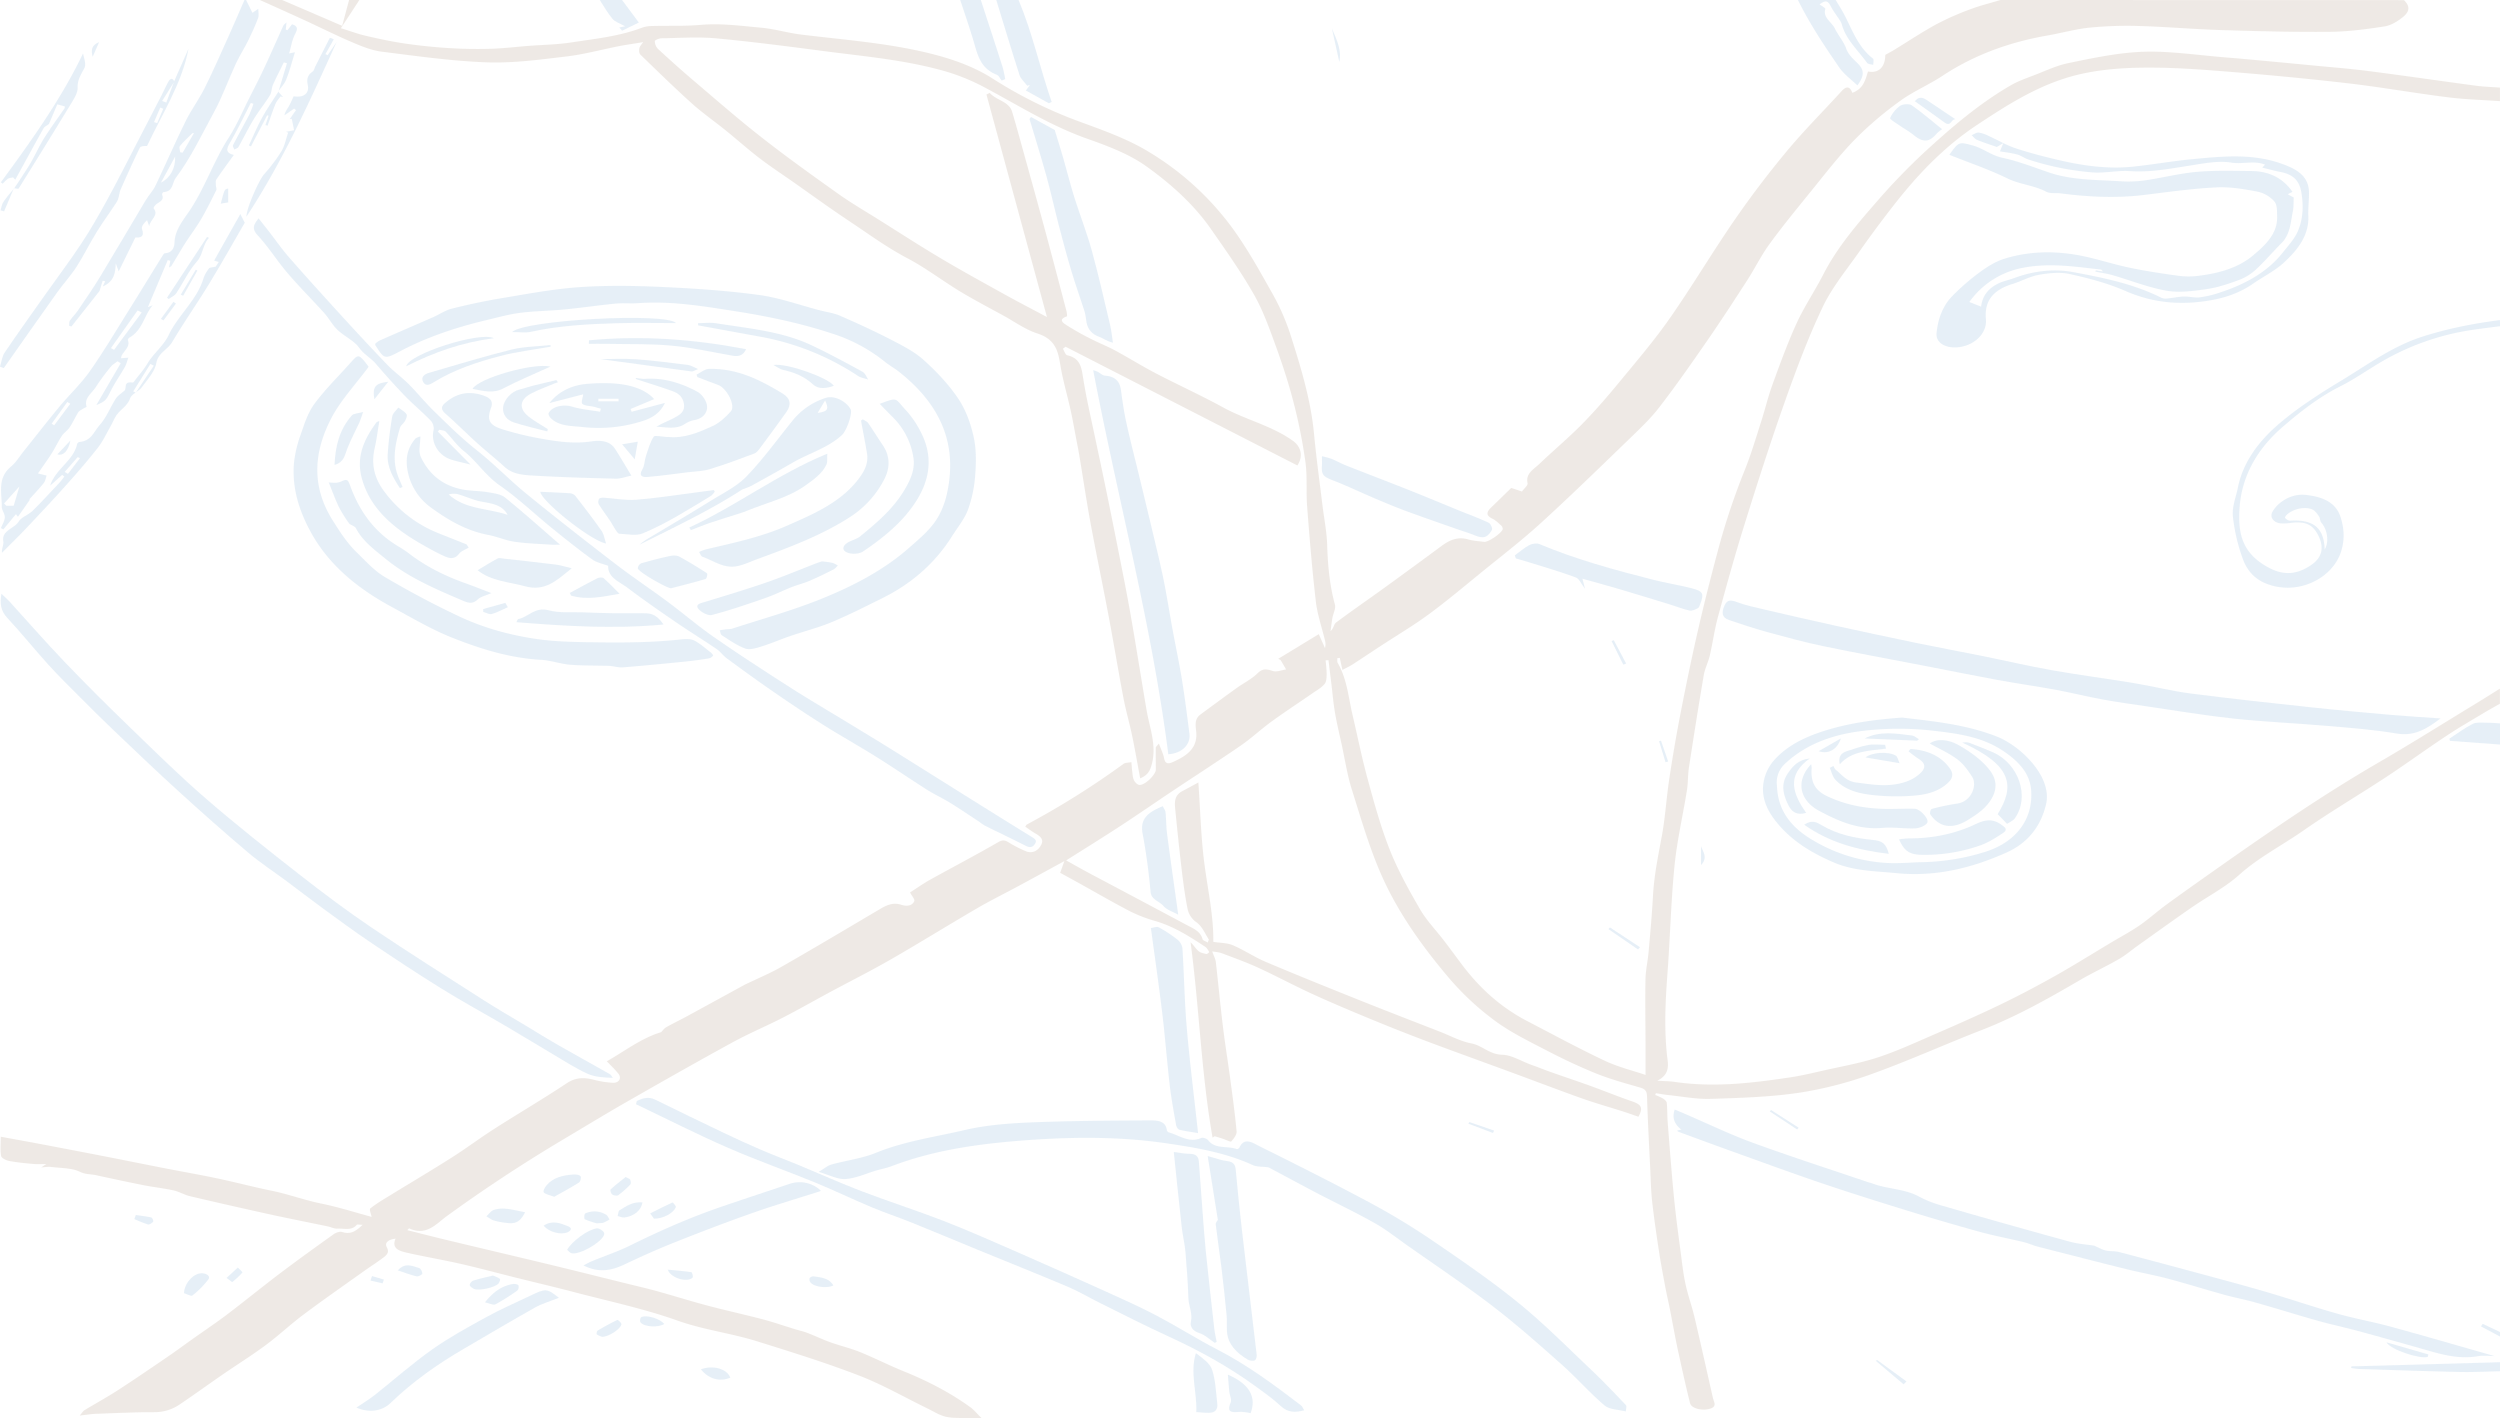 <svg id="Слой_1" data-name="Слой 1" xmlns="http://www.w3.org/2000/svg" viewBox="0 0 1920 1089.09"><defs><style>.cls-1{opacity:0.11;}.cls-2{fill:#683b11;}.cls-3{fill:#1d70b7;}</style></defs><g class="cls-1"><path class="cls-2" d="M1536.37,0c-7.71,2.33-15.62,4.25-23.08,7.08a212.19,212.19,0,0,0-26.2,11.57c-11.18,6.1-21.7,13.14-32.52,19.75-2.16,1.31-4.42,2.49-6.67,3.75-.05,9.34-5.13,14.38-13.29,12.75-2,6.31-3.32,13.14-12,16.39-2.16-5.63-5-4.94-8.47-1.08-14.06,15.44-29,30.33-42.2,46.28-14.11,17-27.43,34.53-39.83,52.52-17.1,24.82-32.39,50.62-49.66,75.34-11.85,17-25.52,33-38.82,49.13-9.08,11-18.46,21.92-28.58,32.21-10.44,10.62-22.08,20.31-32.88,30.65-4.28,4.09-10.64,7.28-9,14.68.41,1.83-2.81,4.3-4.33,6.44l-8.21-2.74c-5.47,5.34-10.41,10.2-15.4,15-3.33,3.21-4.56,6,.93,8.65,2.56,1.24,4.61,3.35,6.72,5.22a3.8,3.8,0,0,1,1.21,2.57c0,2.75-11.1,10.43-14.34,10-4-.56-8.18-.74-12-1.85-8.34-2.43-14.59.54-20.66,5q-22,16.28-44.23,32.37c-12.23,8.84-24.71,17.43-36.78,26.44-1.73,1.29-1.75,4.35-4.21,6.58.47-3.42.85-6.86,1.45-10.26s2.74-7.08,1.9-10.15c-4.13-15.1-5.46-30.36-5.95-45.83-.33-10.35-2.45-20.66-3.7-31-2.19-18.13-4.7-36.23-6.41-54.39-2.48-26.32-10.33-51.63-18.35-76.86A175.83,175.83,0,0,0,976.39,224c-9.39-16.74-18.79-33.63-30.24-49.29a220.41,220.41,0,0,0-64.7-58.58c-15.33-9.23-33.08-15.67-50.4-22a345.23,345.23,0,0,1-68.54-33.68c-15-9.62-32.06-15.48-49.88-19.8-31.77-7.7-64.57-10.08-97-14.06C605,25.32,595,22.21,584.4,21.25c-15.39-1.39-30.61-3.49-46.26-2.15-12.41,1.07-25,.55-37.49.89a23,23,0,0,0-7.52,1.26c-17.41,6.66-36.14,8.53-54.54,11.36-10.7,1.65-21.7,1.78-32.57,2.62-9.94.77-19.87,2-29.84,2.26-10.69.29-21.44.08-32.11-.6-11.24-.72-22.47-1.9-33.57-3.53-9.93-1.46-19.75-3.6-29.49-5.85-6-1.38-11.73-3.54-19.19-5.85L276,0h-7.91c-1.64,6.15-3.29,12.29-5.31,19.83L216.72,0H199.58c11.27,5.09,22.57,10.13,33.8,15.29,12.55,5.77,24.87,12,37.6,17.38,7,3,14.45,6,22,7,26.87,3.37,53.82,7.25,80.87,8.22,20.32.73,40.92-2.12,61.22-4.52,13.57-1.6,26.82-5.28,40.25-7.9,6-1.16,12-2,18.62-3.1-1.07,1.62-2.55,3-2.9,4.62s-.26,3.91.82,5c13,12.61,26,25.29,39.49,37.46,8.2,7.36,17.46,13.8,26.11,20.79s17.07,14.54,26,21.37,18.43,13,27.66,19.53c9.38,6.6,18.68,13.29,28.11,19.84,8.22,5.7,16.6,11.22,24.87,16.87,10.66,7.29,21.29,14.45,33,20.61,14,7.4,26.5,17,40,25.23,10.92,6.62,22.37,12.57,33.63,18.75,8.6,4.72,16.72,10.69,26.05,13.69,16.55,5.34,16.11,17.56,18.46,29.21,2,9.94,4.78,19.77,7,29.69,1.8,8.26,3.23,16.58,4.82,24.88.54,2.82,1.14,5.64,1.61,8.47,3,17.86,5.62,35.76,8.9,53.57,4.44,24,9.5,48,14,72,3.89,20.6,7.25,41.28,11.18,61.87,1.87,9.83,4.69,19.5,6.74,29.3,2.24,10.71,4.07,21.49,6.16,32.63,6.07-2.43,7.77-6.1,9.12-11.55,3.51-14.27-1.91-27.41-4.23-41-4.23-24.77-8.09-49.59-12.46-74.34-3.29-18.66-7.07-37.25-10.76-55.86q-5.19-26.21-10.66-52.36c-3.75-18-7.71-35.94-11.45-53.92-1.46-7-2.67-14.07-3.81-21.12-1.08-6.69-2.73-12.74-11.71-14.74-1.51-.34-2.28-3.24-3.39-5l2.09-1.55,178,91.18c4.94-7.5,2.39-14.72-3.26-18.81-16.08-11.66-36.37-16.23-53.71-25.75-16.84-9.25-34.55-17.26-51.65-26.17-10.66-5.55-20.79-11.89-31.35-17.6-5.92-3.2-12.34-5.69-18.35-8.78a201.09,201.09,0,0,1-18.64-10.47c-2.05-1.36-7.53-4.37-.18-6.88.48-.16.15-2.77-.21-4.16-5.57-21.23-11.13-42.46-16.87-63.66s-11.65-42.36-17.52-63.53c-2.39-8.62-4.75-17.25-7.34-25.83C774.9,77.74,765,77.1,760.14,71.33l-2.55,1.27c15.36,56.5,30.72,113,46.46,170.88-11.5-6.13-21.94-11.52-32.17-17.19-16.47-9.14-33-18.21-49.14-27.79s-32-19.84-47.91-29.84C664.5,162.18,653.85,156,644,149c-20-14.22-40-28.52-59.18-43.56-18.09-14.15-35.27-29.21-52.69-44-9.13-7.77-18-15.76-26.78-23.86a8.87,8.87,0,0,1-2.45-6c0-.72,3.29-2.14,5.1-2.16,13.85-.21,27.84-1.24,41.54,0,28.25,2.62,56.38,6.31,84.5,10,31.74,4.11,63.84,6.92,94.4,16.09A160.18,160.18,0,0,1,757.8,68c25,13.38,49,28.46,76.21,38.19,16.61,5.92,33,11.87,47,22,19.07,13.75,36.1,29.2,49,47.72,11.51,16.47,23.16,33,33,50.24,7.22,12.73,12.07,26.58,17,40.19,5.17,14.23,9.85,28.65,13.57,43.22a404.06,404.06,0,0,1,9,45.38c1.52,11.22.41,22.69,1.29,34,1.88,24.35,3.86,48.7,6.69,73,1.17,10,4.61,19.9,7,29.85a10.35,10.35,0,0,1,0,5.9c-1.4-3.14-2.79-6.29-4.73-10.67l-31.12,18.93c1,.6,1.64.79,1.89,1.18,1.43,2.3,2.76,4.64,4.12,7-3.39.5-7.25,2.13-10.07,1.23-4.77-1.5-7.78-2.31-11.86,1.73-4.56,4.49-10.87,7.59-16.26,11.47-9.25,6.64-18.38,13.41-27.54,20.14-5.18,3.8-3.59,9.3-3.25,13.79.93,12.19-7.3,18-17.93,22.74-3.8,1.7-6,1.31-6.78-2.92-.67-3.48-2.37-6.81-4-11.26-1.39,1.79-2.39,2.48-2.4,3.18-.09,5.59,0,11.17.06,16.75,0,4-8.56,12.35-12.77,11.83-1.57-.2-3.39-2.18-4.08-3.7-.94-2.09-1-4.51-1.3-6.8-.28-2.07-.38-4.16-.63-7-2.48.5-4.76.37-6,1.3a633,633,0,0,1-74.38,46.66c-.32.17-.44.63-1.1,1.63,2.5,1.7,5,3.64,7.78,5.23,3.53,2,6.5,4.38,4.59,8.37-2.48,5.15-7.17,7.21-11.92,5.24a92.46,92.46,0,0,1-13-6.64c-3-1.87-4.74-2.36-8.44-.22-17,9.83-34.55,19-51.76,28.54-5.68,3.16-10.94,6.9-15.78,10,1.21,2.41,3.94,5.28,3.18,6.84-1.72,3.56-5.86,3.94-10,2.58-6.68-2.17-11.87.72-17.14,3.84-24.81,14.67-49.56,29.41-74.62,43.74-9,5.15-18.82,9.22-28.26,13.78-.19.09-.37.2-.56.3q-21.63,11.84-43.26,23.64c-5.49,3-11.16,5.71-16.59,8.77-1.62.92-2.71,2.58-3.94,3.8-15.63,4.77-28,14.68-41.68,22.35,3.22,3.42,6.42,6.38,9,9.7s.22,7.13-4.45,6.81a75.42,75.42,0,0,1-14-2.18c-7.65-2-14.17-2.21-21.29,2.52-18.15,12.07-37.11,23.17-55.52,34.94C368.56,874,358,882,346.67,889.16c-15.32,9.74-31,19-46.53,28.53-5.37,3.3-10.88,6.5-15.7,10.34-1.05.83.56,4.23.95,6.52-12-3.22-25.06-7.43-38.54-10.18-13.17-2.69-25.59-7.36-38.73-10-13.86-2.84-27.5-6.46-41.34-9.38-13.56-2.86-27.25-5.24-40.86-7.9-13.84-2.7-27.66-5.52-41.5-8.23q-20.49-4-41-7.9C29.56,878.29,15.69,875.77.57,873c0,5.45-.51,10.22.29,14.8.28,1.55,3.73,3.36,6,3.8,6.13,1.16,12.4,1.76,18.65,2.32,3.37.3,6.81.05,10,.05l-3.82,2.61c3.49-.22,5.38-.64,7.16-.4,7.66,1,16.22.69,22.61,3.8,4.31,2.09,8.07,1.66,12,2.51,12.29,2.67,24.59,5.33,36.94,7.77,7.61,1.5,15.4,2.33,23,4,4.26.93,8.08,3.38,12.33,4.38q30.85,7.26,61.85,14.07c14.69,3.22,29.47,6.1,44.2,9.18,2.45.51,4.9,1.84,7.26,1.7,5.06-.31,10.87,1.89,14.95-2.89.42-.5,2.27-.07,4.54-.07-4.88,4.52-8.87,7.74-15.79,5.53-1.71-.54-4.74.46-6.36,1.62-13.88,9.91-27.72,19.86-41.28,30.11-13.74,10.38-27,21.24-40.72,31.64-8.6,6.51-17.65,12.56-26.49,18.84-6.26,4.44-12.41,9-18.76,13.35-12.76,8.71-25.49,17.45-38.49,25.87-8.36,5.42-17.2,10.25-25.76,15.42-1,.6-1.57,1.72-3.68,4.13,5.37-.58,9-1.2,12.63-1.34,14.87-.54,29.75-1.25,44.62-1.26a33.82,33.82,0,0,0,19.46-5.87c11.11-7.47,21.9-15.31,32.92-22.9s22.49-14.75,33.2-22.68c10-7.42,19-15.93,28.94-23.39,15.17-11.35,30.8-22.23,46.27-33.27,4.74-3.38,9.71-6.54,14.36-10,2.9-2.18,5.94-4.19,3.4-8.69-1.82-3.21,1.34-5.92,6.79-6.43-3.3,7.58,2.9,9.48,8.82,10.81,13.78,3.1,27.78,5.48,41.55,8.62,14.07,3.21,28,7,42,10.49,15.12,3.77,30.31,7.31,45.37,11.28,26.36,6.94,53.32,12.62,78.72,21.68,20,7.14,41.21,9.68,61.25,15.95,26.32,8.23,52.73,16.42,78.27,26.29,18.32,7.08,35.27,16.89,52.86,25.44,4.56,2.22,9,5.13,13.89,6.22,5.51,1.23,11.51.8,17.3,1,2.6.09,5.2,0,10,0-3.59-3.53-5.75-6.29-8.57-8.33-15.65-11.33-33-20.25-51.37-27.68-11.25-4.54-22-10.08-33.23-14.64-7.38-3-15.34-4.85-22.88-7.55-6-2.17-11.81-4.95-17.8-7.26-3-1.16-6.29-1.85-9.42-2.81-8.31-2.54-16.5-5.4-24.92-7.62-14-3.68-28.15-6.75-42.11-10.46-13.06-3.46-25.92-7.53-38.94-11.12-8.53-2.35-17.19-4.33-25.8-6.46-18.65-4.62-37.28-9.31-56-13.82-26.32-6.35-52.69-12.53-79-18.85-10.22-2.45-20.37-5.07-30.92-7.71a12.74,12.74,0,0,1,1.32-1.39c13.47,6.11,20.86-3.52,28.92-9.37q42.24-30.66,87.47-57.72c17-10.09,33.81-20.38,51-30.21,27-15.44,54-30.78,81.36-45.73,12.34-6.75,25.55-12.26,38.12-18.71,12.23-6.28,24.12-13.08,36.2-19.59,15.65-8.42,31.59-16.42,46.94-25.24,22.31-12.83,44.1-26.36,66.32-39.32,10-5.83,20.5-11,30.73-16.5,11.46-6.17,22.86-12.42,36.19-19.68l-3.22,9c3.46,1.9,8.45,4.61,13.4,7.36,13.43,7.44,26.69,15.15,40.35,22.25a109.93,109.93,0,0,0,19.47,7.47c14.35,4.23,26.28,11.92,38.16,19.73,1.4.92,2.23,2.59,3.06,4,.11.19-1.61,1.7-2.16,1.57-2.15-.53-4.65-1-6.13-2.34-2.17-1.93-3.57-4.52-6-6.64,6.66,50,8.16,100.32,16.89,150l1.63-1.08c2,.62,4.1,1.22,6.12,1.88,2.29.75,6.13,2.64,6.55,2.16,2-2.24,4.39-5.23,4.16-7.77-1.25-13.76-3.17-27.47-5-41.19-1.79-13.36-4-26.68-5.58-40.06-2-16.25-3.48-32.55-5.37-48.81-.26-2.31-1.51-4.53-2.79-8.18,2.92.53,5.28.62,7.31,1.39,9.41,3.58,19,7,28,11.14,14.06,6.46,27.62,13.78,41.69,20.22,14.88,6.81,30,13.17,45.21,19.44q21.22,8.77,42.78,16.91c21.85,8.2,43.84,16.1,65.76,24.17,17.72,6.53,35.35,13.28,53.16,19.62,10.34,3.67,21,6.68,31.45,10,4,1.29,8,2.73,12,4.1,3.73-6.86,2.44-9.28-4.83-11.8-11-3.79-21.67-8.14-32.56-12.08-10.07-3.64-20.26-7-30.36-10.6-4.63-1.63-9.14-3.51-13.77-5.13-7.76-2.7-15.78-7.82-23-8-10.07-.25-15.23-7.08-23.82-8.72-8.34-1.6-16-5.83-24-8.94-20.19-7.88-40.44-15.66-60.54-23.71-24.5-9.81-49-19.65-73.23-29.9-8.78-3.71-16.63-9.09-25.39-12.84-4.36-1.87-9.82-1.75-15-2.58.3-19.43-4.17-39.59-6.84-59.95s-3.13-40.9-4.64-62.46c-5.41,2.91-8.83,4.79-12.29,6.61-6.3,3.31-6,8.67-5.48,14,1.49,14.9,3,29.81,4.76,44.69,1.27,10.67,2.62,21.35,4.74,31.9a16.46,16.46,0,0,0,6.14,9.68c5.31,3.68,7,8.94,10.08,13.59.22.32-.3,1-.77,2.44-1.62-1-3.71-1.57-3.95-2.51-1.6-6.35-7.71-8.54-13-11.39q-36.17-19.31-72.41-38.49c-6.48-3.45-12.84-7.08-19.35-10.67,14.24-9,28.15-17.61,41.8-26.53s26.72-18,40.14-26.95c17.38-11.59,35-22.91,52.18-34.74,8.25-5.68,15.46-12.5,23.55-18.38,10.29-7.48,21-14.49,31.52-21.77,3.25-2.25,7-4.29,9.28-7.16,1.61-2,1.53-5.26,1.58-8a93.68,93.68,0,0,0-.84-10.13l2.24-.12,2.25,18.37c.89,7.34,1.5,14.72,2.75,22,1.38,8.09,3.33,16.11,5.08,24.15,2.55,11.67,4.31,23.54,7.91,35,7.09,22.5,13.61,45.3,23.32,66.94,12.39,27.6,30.26,52.81,50.47,76.73a211,211,0,0,0,36.26,33.89c11.73,8.65,25.43,15.35,38.7,22.25,12.61,6.54,25.52,12.73,38.81,18.09,10.86,4.39,22.41,7.52,33.8,10.81,4.44,1.28,5.2,3.35,5.31,7.15.55,18.37,1.55,36.74,2.44,55.1.41,8.47.55,17,1.49,25.4,1.42,12.77,3.32,25.51,5.25,38.23,1.33,8.81,3,17.58,4.64,26.34,1.15,6.11,2.58,12.18,3.79,18.29,2,10.25,3.82,20.55,6,30.78,3,13.74,6,27.46,9.42,41.13,1,4,9.28,6.11,15.48,4.19,5.48-1.7,2.77-5.24,2.08-8.26-4.66-20.59-9.23-41.2-14.08-61.76-2-8.47-5-16.76-6.87-25.24-1.67-7.53-2.56-15.2-3.55-22.83-1.9-14.5-3.91-29-5.34-43.55-1.91-19.4-3.35-38.83-4.89-58.25-.39-5-.21-10-.7-14.9-.12-1.21-1.59-2.58-2.85-3.38a44.25,44.25,0,0,0-6-2.73l.45-1.38c3.19.48,6.37,1.1,9.59,1.43,10.8,1.11,21.66,3.27,32.42,2.93,22.73-.72,45.68-1.4,68-4.7a293.3,293.3,0,0,0,55.83-14.41c28.49-10.23,55.93-22.69,84.11-33.63,26.78-10.4,51.24-24.16,75.51-38.34,9.82-5.73,20.3-10.6,30.17-16.27,5.1-2.93,9.51-6.78,14.27-10.17,13.81-9.83,27.54-19.74,41.49-29.41,12.16-8.43,25.86-15.46,36.57-25.09,14.91-13.4,33.11-22.7,49.52-34.16,20.39-14.24,42.13-27,63-40.71,15.75-10.37,30.9-21.43,46.6-31.87,9.41-6.26,19.33-11.93,29.06-17.8,4-2.4,8.08-4.63,12.12-6.93v-11.6c-6.25,3.89-12.46,7.83-18.75,11.66-24.66,15-49.06,30.35-74.08,44.87-42.59,24.71-82.72,52.28-122.5,80.28-13.67,9.63-27.34,19.27-40.84,29.1-7,5.1-13.35,10.94-20.51,15.86s-14.92,9.05-22.41,13.53c-14.27,8.53-28.34,17.36-42.88,25.52-13.93,7.81-28.12,15.3-42.62,22.27-17.09,8.2-34.53,15.85-52,23.43-13.7,5.94-27.33,12.22-41.62,16.85-13.44,4.36-27.69,6.84-41.62,10-8,1.82-16,3.74-24.06,5-29.84,4.52-59.76,8.18-90.11,3.64-3.59-.54-7.3-.51-13.15-.88,10.44-5.24,8.17-13,7.46-19.54-2.22-20.64-1.27-41.15.28-61.76,2.1-27.83,2.71-55.76,5.46-83.54,1.93-19.54,6.46-38.87,9.58-58.33.92-5.72.63-11.59,1.51-17.31,3.64-23.69,7.37-47.37,11.4-71,.87-5.11,3.46-10,4.64-15.07,2.26-9.78,3.56-19.75,6.2-29.45,6.54-24,13.16-47.9,20.58-71.65,9.85-31.54,19.92-63.05,31-94.27,8.67-24.45,17.77-48.88,29-72.46,7.12-14.95,18.3-28.45,28.07-42.37q12.43-17.7,25.82-34.87c18.26-23.49,38.74-45.34,64.75-62.55,22.16-14.66,44.83-29.24,71.36-36.87,15.55-4.47,32.54-6.34,49-6.85,21-.65,42.13.6,63.09,2.22,33.1,2.57,66.17,5.64,99.12,9.41,26.4,3,52.56,7.69,78.92,11,13.19,1.67,26.61,2,39.92,2.95V67.27c-6.07-.45-12.18-.61-18.19-1.41-27.69-3.7-55.31-7.76-83-11.32-14.73-1.89-29.58-3-44.39-4.47q-26.07-2.51-52.16-4.89c-5.42-.5-10.86-.9-16.28-1.37-16.54-1.43-33-3.65-49.62-4.12-23.15-.66-45.68,4.2-68,8.81-8.55,1.76-16.58,5.57-24.71,8.73-6.76,2.62-13.78,5-19.89,8.61-24.48,14.3-45.38,32.35-65.58,50.89a488.53,488.53,0,0,0-37.33,38.76c-15.19,17.39-30.14,35-40.49,55.23-6.45,12.61-14.58,24.59-20.45,37.38-7.06,15.43-12.79,31.34-18.59,47.19-3.38,9.27-5.61,18.85-8.63,28.23-4,12.53-7.74,25.19-12.66,37.46a522.86,522.86,0,0,0-19.8,58.76c-5.51,20.54-10.8,41.13-15.57,61.81-5,21.56-9.46,43.2-13.7,64.88-3.36,17.19-6.29,34.45-8.91,51.74-2.25,14.79-3.08,29.76-5.83,44.46-2.81,15.1-5.87,30.11-6.7,45.44-.77,14.32-2.09,28.63-3.35,42.93-.63,7.07-2.28,14.1-2.41,21.16-.31,17.12,0,34.25.06,51.38,0,7.37,0,14.75,0,22-9.6-3.27-21.09-6.06-31.33-10.89-20.19-9.54-39.72-20.17-59.47-30.42-21.18-11-37.49-26.32-50.85-44.27-4.42-5.92-8.79-11.88-13.3-17.75-6.08-7.93-13.29-15.34-18.18-23.79-8.62-14.91-17.07-30-23.31-45.8-7-17.71-12-36.09-17-54.36-4.46-16.26-7.72-32.77-11.58-49.15-3.17-13.44-4.14-27.38-11.37-39.94-.59-1-.23-2.47-.31-3.72l1.89-.16c.61,2.81,1.21,5.63,2,9.21,2.79-1.49,5.27-2.6,7.49-4,7.23-4.66,14.35-9.45,21.54-14.16,12.53-8.21,25.53-15.91,37.5-24.71,14-10.32,27.28-21.52,40.73-32.47,15.07-12.28,30.59-24.19,44.83-37.18,22.63-20.62,44.47-41.92,66.41-63.11,8.61-8.33,17.53-16.6,24.7-25.87,13.26-17.14,25.56-34.87,37.82-52.59,10.33-14.94,20.17-30.14,30-45.35,5.83-9.05,10.51-18.71,16.86-27.45,9.61-13.24,20.06-26,30.46-38.81,11.32-13.91,22.19-28.19,34.75-41.2a272.7,272.7,0,0,1,35.14-30c10-7.35,22.15-12.43,32.62-19.35,24.19-16,51.21-25.86,80.71-31,10.88-1.89,21.57-4.94,32.54-6.05a295.69,295.69,0,0,1,38-1.22c20.76.6,41.46,2.45,62.22,3.1,27.89.87,55.81,1.62,83.71,1.38,14.14-.13,28.37-2,42.34-4.17,5.15-.8,10.34-4.09,14.32-7.37,5.41-4.46,5-8.47.59-12.84Z"/><path class="cls-3" d="M1920,250.53c-7,.93-14.1,1.76-21.11,2.81A194.26,194.26,0,0,0,1830.42,277c-11.2,6.41-21.65,14-33.21,19.78-16.48,8.32-30.49,19.36-43.81,30.8-20,17.17-32.09,38.55-33.47,63.43-.86,15.43.56,30.34,16.75,41.48,13.3,9.14,25,10.64,38.59,1.24,8-5.57,9.81-13.06,5.3-22.25-4.15-8.45-9.64-11.11-20.31-10a44.36,44.36,0,0,1-8.51.5c-5.79-.5-8.81-4.9-6.5-8.94,4.76-8.34,15.39-14,25.18-13,14.1,1.48,23.73,6.16,27.22,17.35,2.8,9,3.15,17.67.13,26.73-6.79,20.29-33.2,33.7-57.43,24.06-9.48-3.77-14.95-10.87-17.79-18.75a137.13,137.13,0,0,1-7.72-32.92c-.71-7.22,2.37-14.74,3.86-22.1,3.91-19.31,15.76-35.27,31-48.43,14.69-12.67,31.62-23.55,48.65-33.82,20.11-12.14,38.86-26.22,62.42-33.74,19.29-6.16,39-10,59.21-12.6Zm-137.13,151c-1.17-1.31-.92-3.55-1.93-5-1.35-2-2.92-4.3-5.09-5.25-5.86-2.55-15.27-.3-19.71,4.2-.63.65-1.46,1.88-1.17,2.35a6.63,6.63,0,0,0,2.81,1.88,4.52,4.52,0,0,0,1.93.14c17.2-.82,25.11,5.68,25.64,22.11C1789,416.05,1787.28,406.46,1782.87,401.56Z"/><path class="cls-3" d="M189,0c1.54,3.11,3.08,6.21,4.87,9.84l4.51-3.13c0,2.8.62,5.15-.12,7.1-2.22,5.84-4.79,11.59-7.59,17.24-3,6.05-6.73,11.81-9.56,17.91-5.76,12.4-10.28,25.3-16.85,37.35-9.27,17-17.45,34.54-29.32,50.37-2.84,3.78-1.63,10.4-9.49,10.89-.38,0-1.15,1.46-.93,2,1.6,3.71-1.21,5.13-4,6.88-1.25.79-2.91,3.08-2.53,3.56,4.26,5.45-2.41,8.14-3.43,13.67l-1.6-4.58c-2.39,2.13-4.57,4.87-3.88,6.83,2.21,6.34-1.68,6.69-5.11,6.42l-12.82,26.1-2.24-6.17c-.29,7.19-1.08,13.75-10,17.76l1.85-4-1.92-.43-2.4,7.86L54.86,250.77l-1.76-.61c.15-1.32-.15-2.87.55-3.91,1.84-2.71,4.34-5.08,6.18-7.8,5.81-8.58,11.72-17.11,17.06-25.91,11.81-19.47,23.24-39.1,34.93-58.62,2.31-3.87,5.66-7.3,7.57-11.29,7.88-16.45,15.08-33.14,23.13-49.51,4.3-8.75,10.34-16.84,14.69-25.57,6.63-13.29,12.53-26.86,18.62-40.35,4.07-9,7.93-18.13,11.89-27.2ZM123.6,140.3c6.92-3.5,11.29-11,10.9-20C131,126.7,127.55,133.07,123.6,140.3Zm14.53-28.09c-.82,1,.13,3.14.27,4.75l1.92.23,8.66-15-1.22.13C144.5,105.56,141,108.69,138.13,112.21Z"/><path class="cls-3" d="M765.14,0c5.92,19.29,11.7,38.61,17.9,57.82,1,2.94,3.89,5.38,5.9,8.06L791,65.2c-.9,1.24-1.81,2.48-3.14,4.32l17.7,9.83,2.12-1.07c-9-26-14.68-52.71-25.4-78.28Z"/><path class="cls-3" d="M1380.8,0c8.94,18.13,20.25,35.16,31.87,52,3.48,5,9,9,13.79,13.59,5.34-7.24,5.54-11.68.22-16.93-3.57-3.53-7.11-6.61-8.86-11.48-1.94-5.38-6.13-10.1-8.68-15.36-2.39-4.93-9.26-8.14-7.31-14.9.24-.81-2.87-2.37-4.42-3.59,4.84-3.4,6.33-2.93,8.76,1.76,1.89,3.65,4.56,7,6.82,10.51a11.56,11.56,0,0,1,1.53,3.19c3.09,11.54,12.49,19.9,19.39,29.51.71,1,3.11,1.07,4.73,1.56,0-1.67.71-4.14-.26-4.91-12.31-9.69-16.24-23.47-23.11-35.81-1.72-3.09-3.64-6.09-5.46-9.14Z"/><path class="cls-3" d="M737.46,0C741,10.87,744.81,21.68,748,32.63c2.9,9.95,5.19,19.94,17.49,24.78,1.69.67,2.56,3,3.81,4.48l2.7-1.15a90.58,90.58,0,0,0-2-9.25C764.51,34.31,758.87,17.16,753.28,0Z"/><path class="cls-3" d="M1920,1046.18l-114.11,3.2-.23,1.21a53.25,53.25,0,0,0,5.71.78c26,.82,51.89,1.73,77.85,2.31,10.25.22,20.52-.34,30.78-.54Z"/><path class="cls-3" d="M1920,555.56c-3.44-.19-6.89-.57-10.33-.54s-7.79-.55-10.58.88c-6.37,3.25-12,7.55-18,11.43l.5,1.66L1920,571.8Z"/><path class="cls-3" d="M460.61,0c3.22,4.88,6,10,9.82,14.53,1.92,2.28,5.6,3.4,9.64,5.7l-4.47.84,2.15,2.52,12.89-6.27L477.75,0Z"/><path class="cls-3" d="M1920,1023l-13.29-6.32-1.31,2,14.6,7.79Z"/><path class="cls-3" d="M288.28,263.89c-.1.66-.23.9-.14,1,7,11.18,7.08,11.23,19.51,4.69,20.78-10.94,43.21-18.33,66.49-23.86,8.43-2,16.83-4.38,25.43-5.47,11.26-1.42,22.73-1.49,34.05-2.59,13.05-1.27,26-3.2,39.06-4.48,5.7-.56,11.54.09,17.27-.33,25.53-1.9,50.39,2.36,75.27,6.25,25.33,4,50.29,9.25,74.42,17.26a124.66,124.66,0,0,1,39.91,21.45c3.53,2.88,7.68,5.15,11.25,8,28.57,22.7,42.82,50.16,38,84.73-1.47,10.6-4.29,20.7-10.24,29.47-5.38,7.94-13.47,14.61-21,21.24-19.32,16.89-42.64,28.93-67,38.77-22,8.87-45.24,15.29-68,22.71-1.78.58-3.86.46-5.79.7-1.34.17-2.66.4-4,.6.5,1.33.53,3.22,1.57,3.87,5.85,3.68,11.57,7.87,18.1,10.22,3.41,1.23,8.61-.46,12.65-1.71,7.36-2.29,14.39-5.38,21.67-7.87,10.66-3.66,21.76-6.46,32.06-10.76,13.39-5.6,26.28-12.16,39.2-18.59,22.78-11.33,40.45-27.2,53.12-47.35,4.26-6.78,9.65-13.26,12.31-20.51A99,99,0,0,0,749,364.49c.7-9.73.84-19.8-1.29-29.28-2.26-10-5.93-20.37-11.8-29.1-7.19-10.72-16.52-20.6-26.43-29.55-7-6.36-16.25-11.08-25.09-15.65-12.81-6.61-26-12.66-39.35-18.47-4.8-2.09-10.38-2.8-15.59-4.16-15.42-4-30.58-9.56-46.32-11.71-24.38-3.33-49.13-5-73.8-6.14-21.33-1-42.87-1.36-64.14.09-19.95,1.35-39.73,5.14-59.47,8.4-13,2.15-25.91,4.93-38.65,8.09-5,1.25-9.43,4.38-14.22,6.49-13.8,6.07-27.66,12-41.45,18.1A15,15,0,0,0,288.28,263.89Z"/><path class="cls-3" d="M628.75,900c8.16,2.35,14.58,5.93,20.63,5.5,8-.56,15.78-4.26,23.66-6.57,3.9-1.14,8-1.89,11.73-3.32,33.64-12.8,69.16-17.48,105.39-20.05,35.12-2.48,70.13-2.65,104.88,2.4,23,3.34,46,7.16,67,16.8,3.37,1.54,7.88,1.14,11.84,1.73a7.73,7.73,0,0,1,2.28,1.06c11.9,6.33,23.74,12.75,35.7,19,14.58,7.61,29.53,14.69,43.79,22.73,8.76,4.94,16.6,11.17,24.75,16.92,22.11,15.59,44.73,30.67,66.06,47,18.63,14.29,36.08,29.82,53.49,45.28,11.22,10,20.93,21.23,32.38,30.94,3.7,3.14,10.81,3.16,16.35,4.61,0-1.7.88-4-.07-5-8.54-9-17.11-18.08-26.21-26.68-18.5-17.49-36.37-35.62-56.28-51.78-21.37-17.34-44.43-33.15-67.46-48.81a525.63,525.63,0,0,0-47.58-28.64c-27.89-14.94-56.29-29.16-84.73-43.29-4.34-2.15-10.71-6.7-14.49,1.51-.26.57-1.61,1.33-2,1.17-7.13-2.72-16.55.33-22-6.83-.88-1.14-4-2.27-5.1-1.78-9.76,4.3-17-2.1-25.21-4.25a2.49,2.49,0,0,1-1.43-1.8c-.83-7-7.44-7.42-12.72-7.39-30.49.16-61,.29-91.46,1.54-17,.7-34.38,2-50.73,5.8-22.89,5.36-46.51,8.58-68.38,17.52-10.74,4.39-23,5.89-34.39,9.06C635.53,895.21,633.16,897.39,628.75,900Z"/><path class="cls-3" d="M283.09,281.72c-.34-.47-1.57-2.28-3-4-4.5-5.41-5.36-5.36-10.1,0-9.54,10.74-20,20.95-28.42,32.32-5.15,6.93-7.77,15.47-10.58,23.55a91.7,91.7,0,0,0-5.22,22c-1.62,18.75,3.73,36.39,13,53.23,13.69,24.95,35.6,43,62,57.27,15.52,8.39,30.8,17.5,47.34,24,21.35,8.41,43.56,15.36,67.46,16.67,7.49.41,14.8,3.14,22.31,3.76,9.88.82,19.87.51,29.8.88,3.57.13,7.16,1.43,10.64,1.15,16-1.27,31.94-2.86,47.89-4.45,6.06-.61,12.1-1.46,18.1-2.41a5.64,5.64,0,0,0,3.29-2.09c.27-.36-.9-1.86-1.74-2.52-4.07-3.15-7.92-6.66-12.5-9.09-2.52-1.33-6.4-1.34-9.53-1-23.73,2.63-47.44,2.65-71.35,2.24-13.48-.24-26.85-.51-40-2.43-20.91-3-41.22-8.62-59.88-17.42C333,464.17,314,454,295.6,443.16c-8.32-4.93-14.83-12.37-21.69-19-7.54-7.35-12.93-15.82-18.44-24.59-16.62-26.48-14.42-52.63-1-78.41C261.54,307.51,272.83,295.59,283.09,281.72Z"/><path class="cls-3" d="M198.58,167.7c-3.63,4.67-5.51,7.79-.7,13,8.44,9.12,14.91,19.65,23,29.08,8.95,10.5,18.87,20.35,28.12,30.64,3.71,4.13,6.24,9.15,10.27,13,5.19,4.92,12.79,8.27,16.66,13.77,3.54,5,9,7.82,12.8,12.28,7.15,8.39,14.55,16.65,22.28,24.63,6.33,6.54,13.5,12.45,19.82,19A8.82,8.82,0,0,1,333,330.3c-2.2,9.06,3.13,19.09,13,22.5,4.37,1.5,9,2.35,15.39,4l-25.11-25.33,1.14-1.44c1.64.46,3.86.48,4.81,1.46C347,336.27,350.69,342,356,346.2c10.18,8.11,16.72,18.87,27.73,26.55,14.27,9.94,26.7,21.91,40.12,32.81C434,413.8,444.25,422,454.89,429.69c3.29,2.39,8,3.26,12.17,4.87-.31,9.15,8.76,12.23,14.93,16.92,11.9,9,24.29,17.6,36.71,26.11,10.41,7.13,21.23,13.79,31.67,20.89,3,2.06,5.11,5.19,8.07,7.35,11.72,8.6,23.48,17.16,35.5,25.44,12.52,8.63,25.17,17.13,38.09,25.28,13.41,8.45,27.36,16.23,40.8,24.63,13.23,8.26,26,17.05,39.2,25.4,5.76,3.64,12.11,6.56,17.92,10.15,7.63,4.7,15,9.74,22.46,14.65a39.61,39.61,0,0,0,4.13,2.82c10.33,5.12,20.77,10.06,31,15.27,3.07,1.57,5.24,1.61,7.15-1.13,2.08-3,.11-4.09-2.63-5.78-24.2-14.9-48.23-30-72.31-45.08-12.82-8-25.6-16.08-38.46-24.05-10-6.22-20.16-12.32-30.25-18.47-14.9-9.09-30-17.92-44.66-27.3-19.48-12.47-38.87-25.06-57.78-38.17C536.31,481,525,471.23,513,462.32c-13.36-9.93-27.33-19.24-40.5-29.35-22.84-17.55-45.53-35.26-67.77-53.39-13.27-10.81-25-23.08-38.46-33.72-12-9.48-22.61-20-33.3-30.45-6.7-6.55-12.5-13.81-19.11-20.43-5.14-5.15-11.3-9.52-16.33-14.75-12.17-12.64-24.05-25.5-35.85-38.41C248.33,227.19,235,212.51,222,197.63c-5.58-6.36-10.35-13.28-15.51-19.93C204.07,174.6,201.6,171.53,198.58,167.7Z"/><path class="cls-3" d="M1286.16,852.1c-2.09,6.37-.32,11.18,5.1,15.43l-3.1.62c.17.32.25.82.52.92,13.22,4.87,26.44,9.76,39.71,14.53,23.25,8.34,46.4,16.88,69.82,24.83,22.16,7.52,44.54,14.54,67,21.47q27.49,8.49,55.31,16.19c11,3,22.37,5.12,33.51,7.81,3.76.91,7.29,2.56,11,3.53,22.7,5.83,45.41,11.65,68.17,17.3,10.65,2.64,21.53,4.57,32.11,7.39,14.4,3.82,28.57,8.29,42.92,12.27,7.86,2.17,16,3.67,23.8,5.89,16,4.52,31.78,9.46,47.77,14,10.32,2.89,20.89,5.12,31.25,7.94q27.07,7.35,54,15.1c12.37,3.56,24.68,6.54,38,4.23,4.1-.71,8.5-.11,12.66-.11-26.52-7.54-52.93-15.25-79.5-22.52-13.56-3.71-27.55-6.2-41.07-10-17.21-4.84-34.08-10.6-51.21-15.69-14.22-4.22-28.57-8.14-42.91-12q-36.78-10-73.64-19.69c-3.22-.84-6.85-.42-10.12-1.15-2.63-.59-5-2-9-3.76-4.88-.76-12.08-1.22-18.79-3.06q-49.74-13.65-99.26-28a85.2,85.2,0,0,1-16.61-6.72c-11.27-6.07-24.78-5.59-36.47-10.27-.59-.24-1.29-.26-1.9-.47-29.72-10.09-59.66-19.74-89.08-30.48-17.5-6.38-34.2-14.49-51.26-21.81C1292.09,854.58,1289.37,853.45,1286.16,852.1Z"/><path class="cls-3" d="M1.1,456c-1.25,7.46-.66,13,4.48,18.54,10.94,11.71,20.86,24.16,31.61,36,7.84,8.65,16.27,16.9,24.57,25.23s16.41,16.44,24.85,24.46c16.78,16,33.49,32,50.66,47.61,17.48,15.92,35.22,31.64,53.36,47,9.27,7.84,19.7,14.62,29.54,21.94,9.19,6.84,18.19,13.86,27.45,20.61,12.08,8.81,24.11,17.69,36.56,26.08,18.07,12.17,36.25,24.25,54.85,35.77,16.54,10.24,33.78,19.61,50.61,29.49,12.2,7.16,24.18,14.58,36.36,21.76,8.31,4.91,16.43,10.2,25.3,14.19,5.57,2.51,12.35,2.92,19.34,3.08-.77-1-1.3-2.25-2.35-2.85-13.2-7.49-26.54-14.81-39.72-22.34-8.45-4.83-16.7-9.94-25-15-10.62-6.38-21.4-12.57-31.8-19.23-28.87-18.47-57.91-36.75-86.23-55.85-18.92-12.76-37.12-26.41-54.95-40.35-24.44-19.11-48.81-38.36-72.12-58.52-20.24-17.5-39.2-36.17-58.29-54.66C83,542.4,66.08,525.54,49.63,508.36,35.13,493.21,21.43,477.47,7.34,462,5.62,460.14,3.64,458.45,1.1,456Z"/><path class="cls-3" d="M213.8,70.47l6.58-21.88L218,47.91c-2.8,5.71-5.77,11.37-8.34,17.16-1.15,2.61-.9,5.77-2.37,8.16-3.84,6.23-8.59,12-12.39,18.27-4.25,7-7.79,14.35-11.81,21.46-.5.88-2.08,1.29-3.15,1.91-.36-1.13-1.39-2.53-1-3.35,4.11-8,8.54-15.85,12.68-23.82a68.19,68.19,0,0,0,3-8l-2-.63c-5.22,10.11-10.08,20.39-15.82,30.27-2.67,4.61-4.17,7.92,2.79,9.65-4.71,6.55-9.22,12.61-13.42,18.83-.77,1.15-.37,2.95-.36,4.45,0,1.31.78,2.84.26,3.89-3.73,7.5-7.43,15-11.7,22.29-3.68,6.28-8.22,12.17-12.16,18.34-3.66,5.74-7,11.64-10.55,17.44-.23.38-.85.59-1.9,1.27.45-2.16.77-3.67,1.09-5.19l-2-.58c-5.06,12-10.12,23.95-15.25,36.12l3.63-1.35c-6.74,8-7.65,19-17.85,24.8-.62.35-1.32,1.42-1.14,1.91,1.89,5.17-3,8.13-4.88,12.05a8.43,8.43,0,0,0-.41,1.85l5.61-.41c-1,2.9-1.53,5.17-2.66,7.16-3.49,6.13-7.64,12-10.77,18.26-3.57,7.15-4,8-11.16,11L92.68,279l-2.36-1.56c-1.73,1.36-3.82,2.5-5.11,4.12A153.19,153.19,0,0,0,73.77,297c-2.94,4.84-9.42,8.52-7.26,15.34.09.29-1.93,1-2.89,1.67-1.23.81-2.81,1.52-3.5,2.63-2.37,3.81-4.18,7.91-6.69,11.65-1.62,2.42-4.46,4.21-6.06,6.63-2.87,4.38-5,9.12-7.84,13.54-3.29,5.19-7,10.19-10.35,15.14l6.65,1.64c-.72,1.94-1,4.16-2.24,5.75-3.49,4.36-7.41,8.44-11.15,12.63l.55.1-9.21,13.18-1.54-2L2.57,406.57c-.63-.34-1.26-.68-1.88-1,1.08-2.75,2.92-5.48,3-8.26s-2.37-5.44-2.34-8.16c.13-10.65-3.68-22,7.22-30.93,3.74-3.08,6.2-7.37,9.2-11.13,9.26-11.56,18.33-23.25,27.79-34.68,7.66-9.24,16.68-17.69,23.48-27.38,10.76-15.32,20.24-31.34,30.13-47.13,8.61-13.74,17-27.58,25.57-41.36.49-.79,1.24-2,1.92-2.07,6.1-.29,7.27-5.2,7.37-8.26.32-10.12,7.34-17.88,12.38-25.61,11.44-17.58,17.82-37.06,29.1-54.62,6.36-9.92,10.91-20.75,16.2-31.2,3.87-7.62,7.81-15.23,11.41-23,5-10.64,9.61-21.38,14.47-32.06.34-.76,1.25-1.33,2.44-2.55-.23,2.39-.39,4-.54,5.54l1.23.5,3.59-4.57c4.62,1.52,4.36,3.68,2.37,7.46-2.39,4.53-3.11,9.74-4.63,14.94l4.48-.92c-2.29,7.35-4.08,14.25-6.68,20.9-1.31,3.34-4.11,6.22-6.24,9.31ZM85.22,267.33l2.39,1.35L108.84,240l-3.14-1.6Q95.46,252.85,85.22,267.33ZM10.51,388.42l4.39-14.83L3.14,386.68l1.78,1.74ZM54,310.08l-2.31-1.33q-6,8.33-12,16.63l1.92,1.25Z"/><path class="cls-3" d="M839.55,284.27c18.82,98.6,45.08,195.75,57.7,295,10.35-.66,17.32-7.37,16.24-15.83-1.77-13.78-3.51-27.57-5.73-41.29-2.09-12.93-4.86-25.78-7.23-38.67-2.26-12.31-4.17-24.66-6.63-36.93-2.24-11.15-4.93-22.24-7.55-33.34-3.7-15.65-7.5-31.29-11.28-46.92-3.37-13.92-7-27.8-10.05-41.76-1.83-8.32-3-16.77-4.16-25.19-.93-6.56-4.51-10.31-12.35-10.87-1.89-.14-3.59-2-5.47-2.92A27.12,27.12,0,0,0,839.55,284.27Z"/><path class="cls-3" d="M488.45,848.05c23.47,11.19,46.62,23,70.5,33.4,22,9.64,44.92,17.67,67.22,26.8,14.57,6,28.66,12.8,43.16,18.89,10,4.21,20.46,7.63,30.56,11.7,17,6.84,33.8,13.95,50.72,20.89,23.11,9.48,46.36,18.72,69.33,28.45,8.69,3.68,16.75,8.52,25.18,12.69,17.13,8.47,34.12,17.2,51.55,25.18,23.81,10.9,46.46,23.28,67.15,38.33,6.88,5,13.91,9.95,20,15.63,5.2,4.82,10.62,5,17.82,3.1-.92-1.43-1.4-3-2.55-3.83-20.34-15.51-40.83-30.79-64.21-42.85-15.78-8.14-30.66-17.63-46.36-25.9C876,1003.93,863,998.1,850,992.21q-33.81-15.3-67.86-30.22C763,953.65,744,945.17,724.46,937.57c-20.65-8-42-14.8-62.67-22.7-16.23-6.19-32-13.31-48-19.93-9.89-4.09-19.95-7.86-29.77-12.08-9.63-4.13-19.13-8.51-28.55-13q-26.21-12.52-52.22-25.32c-5.31-2.6-9.73-1.08-14.17,1Z"/><path class="cls-3" d="M535.59,289.6c5.28,2,10.53,4.1,15.85,6,6.73,2.44,13.8,16,9.82,20.36s-8.69,8.88-14.22,11.37c-10.56,4.76-21.51,9.58-34.15,8.22-.21,0-.43.08-.65.07-3.53-.17-9.42-1.51-10.17-.33-2.9,4.58-4.3,9.92-6,15-1.11,3.39-.94,7.28-2.78,10.26-3,4.93,0,6.11,4.15,5.76,10.38-.88,20.69-2.36,31-3.64,5.6-.69,11.46-.74,16.7-2.35,11.63-3.56,23-7.79,34.31-12.07,2-.75,3.4-3,4.7-4.71,6.69-9,13.38-18,19.81-27.1,4-5.66,3.19-10.53-3-14.27-17-10.35-34.79-19.4-56.41-18.88-3.25.07-6.42,2.86-9.62,4.39C535.2,288.37,535.4,289,535.59,289.6Z"/><path class="cls-3" d="M484.9,365.28c-4.48-7.37-8.38-14.18-12.69-20.78-4.1-6.27-11.74-6.46-18.09-5.5-13.39,2-26.23.12-39.06-2.21a243.55,243.55,0,0,1-28.94-7c-10.64-3.32-12.35-7.32-8.95-16.75,1.71-4.73-.46-7.34-5.57-9.14-10.61-3.76-19.77-2.29-28.2,4.31-3.67,2.87-6,5.28-1.4,9.37,8.32,7.29,16.05,15.1,24.25,22.51,7,6.34,14.51,12.29,21.49,18.66,5.67,5.16,13.27,6,20.35,6.41,21.57,1.34,43.2,1.92,64.82,2.47C476.58,367.72,480.31,366.23,484.9,365.28Z"/><path class="cls-3" d="M790.65,91.36c4.35,14.61,8.93,29.17,13,43.85,3.5,12.67,6.29,25.5,9.6,38.22,3.06,11.74,6.2,23.48,9.69,35.13,3.07,10.26,6.75,20.37,10,30.6.85,2.72,1,5.62,1.51,8.43,1,5.36,4.07,9.06,10,11.22,3.08,1.13,5.68,3.28,10.28,4.39-.7-4.5-1.08-9.06-2.14-13.49-4.56-19.2-8.89-38.46-14.15-57.51-3.82-13.81-9.16-27.29-13.47-41-3-9.65-5.43-19.45-8.22-29.16-2-7.07-4.26-14.1-6.4-21.14-.11-.37-.11-.93-.38-1.08-6-3.36-12.1-6.67-18.15-10Z"/><path class="cls-3" d="M927.5,887.84c2.68,16.87,5.19,32.68,7.8,49.06-.28.54-1.79,2-1.63,3.39,1.3,11,3,22.05,4.38,33.09q2.25,18.51,4,37.06c.4,4.13-.06,8.32.28,12.45.79,9.65,7.31,16.17,15.92,21.29,1.4.83,4.1,1.2,5.42.55,1.1-.54,1.62-2.93,1.45-4.42-3.73-32.09-7.68-64.16-11.4-96.25-1.76-15.1-3.23-30.22-4.64-45.34-.36-3.9-1.39-6.41-6.59-7C938.07,891.22,933.8,889.53,927.5,887.84Z"/><path class="cls-3" d="M536.87,423.94c1,1.51,1.47,3.27,2.55,3.64,8.4,2.93,16,8.87,25.64,7.4,5.63-.86,10.92-3.52,16.31-5.49,25-9.14,50-18.45,72-32.76a75.29,75.29,0,0,0,25.43-28c4.83-9,5.09-18.2-1-27.11-3.8-5.54-7.27-11.26-11.11-16.78-.85-1.21-2.66-1.89-4-2.81l-1.44,1c1.54,8.41,3.23,16.81,4.6,25.24,1.32,8.13-2.4,14.54-7.78,21.21-13.62,16.9-33.71,25.48-53.7,34.27-19.77,8.7-41.19,13.24-62.42,18.2A37.46,37.46,0,0,0,536.87,423.94Z"/><path class="cls-3" d="M883.89,712.73c3,22.42,6.12,43.78,8.69,65.18,2.21,18.46,3.62,37,5.76,55.46,1.2,10.29,3.11,20.51,4.9,30.73.23,1.31,1.41,3.26,2.59,3.54,4.65,1.15,9.47,1.76,14.29,2.57-3-27.67-6.36-54.08-8.65-80.57-1.75-20.32-2.07-40.74-3.34-61.1a10.38,10.38,0,0,0-3.61-6.74,99.81,99.81,0,0,0-14.62-9.63C888.47,711.39,885.69,712.52,883.89,712.73Z"/><path class="cls-3" d="M422.9,418.29c-9.24-.64-18.58-.86-27.69-2.22-7-1-13.57-4-20.53-5.31-16.79-3.2-30.76-11.55-43.35-20.7a44.94,44.94,0,0,1-18.72-31.3c-1-8.17.85-15.23,6.24-21.68.83-1,2.62-1.34,4-2,0,5.95-1.67,11.51.31,15.77,6.06,13,16.68,22.44,33.12,25.25,6,1,12.25.89,18.25,1.9,4.59.78,10.07,1.47,13.24,4,14.22,11.51,27.76,23.67,42.32,36.28C427.33,418.31,425.1,418.44,422.9,418.29ZM364.69,384c-4.36-1.4-8.58-3.18-13-4.44a13.57,13.57,0,0,0-7.05.2c12.64,11.53,30.2,10.52,45.19,15.65C384.59,385.58,373.56,386.83,364.69,384Z"/><path class="cls-3" d="M491.18,418.33c3.45-3.19,7.63-5.38,11.65-7.78,14.23-8.5,28.52-16.92,42.56-25.66,9.61-6,20.45-11.23,27.88-18.95,13-13.5,23.81-28.65,35.57-43.09a53.23,53.23,0,0,1,25.51-17.32c6.4-2,15.33,2.48,18.87,8.66,1.8,3.15-3.12,16.63-6.38,19.7-10.72,10.12-25.73,14.21-38.38,21.6-10.34,6-20.88,11.82-31.41,17.62a60.31,60.31,0,0,1-6.87,2.74C544.94,392.25,517.79,404.89,491.18,418.33ZM633.67,307.58c-1.75,2.93-3.51,5.85-5.7,9.5C635.62,316.08,636.86,314.39,633.67,307.58Z"/><path class="cls-3" d="M901.47,884.73c2,19.43,3.95,38.5,6.07,57.55.72,6.43,2.31,12.8,2.88,19.23,1,11.82,1.87,23.66,2.27,35.51.2,6.07,3.44,11.72,1.9,18.15-.77,3.21,1.06,7,6.44,8.63,4.41,1.36,7.94,4.92,11.87,7.51l1.51-.77c-.6-3.23-1.42-6.44-1.79-9.68-2.25-19.93-4.51-39.86-6.56-59.8-1.09-10.7-1.8-21.42-2.62-32.14-.94-12.3-1.79-24.6-2.71-36.9-.28-3.84-2.24-5.86-7-5.89C909.66,886.11,905.64,885.24,901.47,884.73Z"/><path class="cls-3" d="M448.13,971.83c11.37,5.88,21.31,4.14,31.58-.78,12.6-6,25.45-11.75,38.53-16.95,19.67-7.82,39.49-15.42,59.53-22.48,17-6,34.44-11.1,51.67-16.61a3.5,3.5,0,0,0,.91-.64,23.71,23.71,0,0,0-24.13-5.09c-16.91,5.7-33.89,11.24-50.78,17-24.71,8.4-48.32,18.8-71.41,30.21-9.42,4.66-19.64,8.07-29.46,12.11C452.5,969.43,450.58,970.58,448.13,971.83Z"/><path class="cls-3" d="M184.59,164.38c1.2,2.38,2,4,3.39,6.69-8.67,14.91-17.85,31.3-27.66,47.38-9.07,14.88-19.25,29.25-28.06,44.25-3.39,5.76-10.84,8.34-12.2,16.06-1.16,6.58-6.79,12.71-11.13,18.64-2.37,3.23-7.85,5.21-9,8.52-1.77,5.3-6.47,7.94-9.65,11.88-2.34,2.91-3.56,6.49-5.41,9.72-3.17,5.54-5.83,11.4-9.8,16.47-7.75,9.88-16.06,19.44-24.5,28.88-10.06,11.24-20.43,22.26-30.82,33.26-5.91,6.26-12.14,12.27-18.22,18.39-.33-3.31,1.45-6.21,1-8.82-1.41-8.41,8.47-9.68,11.8-15.13,2.08-3.41,7.47-5.12,10.61-8.2,7.14-7,13.82-14.33,20.63-21.57,1.42-1.5,2.57-3.2,3.84-4.81l-1.65-1.28L38.53,373a19.18,19.18,0,0,1,2.37-5.29c5.33-9.39,16.17-15.86,18.38-26.92a2.68,2.68,0,0,1,2-1.41c8.92-.75,11-8.21,15.27-12.94,5.3-5.93,8.06-13.58,12.37-20.26,1.56-2.41,4.42-4.17,6.69-6.22,2-2-1.28-7.24,6.37-6.16.43.06,1.15-1,1.62-1.66,3.26-4.29,6.94-8.39,9.64-12.94,4.63-7.82,12.37-13.6,16.36-22,7.22-15.19,21.86-27,26.67-43.47a26.05,26.05,0,0,1,4.24-7.58c.54-.75,2.45-.72,5.17-1.41l2.34-3.56-3.56-1C171.1,188.26,177.72,176.55,184.59,164.38ZM118.13,280.85l-2.64-1.32-13.15,21.05c.64.32,1.28.64,1.91,1ZM49.69,362.42l2.51,1.49,9.23-12.06-1.79-.76Z"/><path class="cls-3" d="M493.91,323.22A110.11,110.11,0,0,1,447.72,328c-8.69-1-18.27-.37-24.91-7.06-.93-.94-1.86-2.83-1.4-3.73,2.75-5.3,11.62-6.87,18-4.91,6.83,2.09,14.25,2.67,21.42,3.9l.62-2.33c-2-.52-3.9-1.1-5.87-1.57-2.84-.66-6.53-.54-8.29-2.11-1.2-1.07.26-4.46.59-7.34l-26,6.72c7.74-9.66,18.14-13.88,29.23-14.78,19.66-1.6,40.46-.23,51.31,11.72l-18.13,7.6c.27.71.55,1.41.82,2.12l25.58-6.8C507,317.33,500.58,321.07,493.91,323.22Zm-18.88-15c0-.65,0-1.3,0-1.95H459.54l0,1.95Z"/><path class="cls-3" d="M377.42,455.5c-7.44-2.83-13.83-5.39-20.34-7.71-15.66-5.57-30.12-12.86-42.89-22.66a86,86,0,0,0-8.33-5.54c-19.38-11.56-30.38-28.29-37.23-47.37-1.34-3.73-2.4-4.51-6.1-2.65a12.86,12.86,0,0,1-4.19,1.17,45.85,45.85,0,0,1-5.88-.25c2.8,6.88,5,13,7.8,18.88A99.42,99.42,0,0,0,268,401.82c.69,1,2.35,1.48,3.53,2.24a5,5,0,0,1,1.71,1.42c5.1,10,14.3,16.72,23.26,24,17.22,14,37.73,22.79,58.38,31.59,4,1.71,7.83,3.38,12-.67C369,458.26,372.92,457.49,377.42,455.5Z"/><path class="cls-3" d="M429.24,996.71c-9.3-7.32-10-7.37-22-1.61-11.32,5.42-22.91,10.46-33.82,16.45-14.21,7.82-28.55,15.65-41.57,24.86-15.39,10.9-29.36,23.33-44.1,35-4.25,3.35-9,6.2-14.06,9.63,9.89,4.25,19.69,2.84,26.43-3.69,16.69-16.17,35.85-29.7,56.49-41.7,18-10.48,35.89-21.15,54.1-31.35C416.23,1001.15,422.71,999.32,429.24,996.71Z"/><path class="cls-3" d="M675.61,310.14c3.64,3.73,6.82,7.08,10.11,10.33a55.34,55.34,0,0,1,15.62,30c1.88,9.92-2.28,18.57-7.37,26.88-8.35,13.65-20.79,24.38-33.59,34.73-2.59,2.09-6.52,2.85-9.44,4.7-4.55,2.89-4.32,6.54,1,8,3.19.9,8.22.55,10.75-1.15,13.72-9.26,26.52-19.38,36.33-32.18,12.65-16.52,18.22-34.28,10.92-53.49A76.33,76.33,0,0,0,694.8,314C687.22,305.77,689.63,304.92,675.61,310.14Z"/><path class="cls-3" d="M124.53,77.54l3.18,1.22q3-8.12,6-16.23l11.11-25.2c-5.12,27-20.53,50.54-31.89,74.8-2.18-.09-4.9.1-5.42,1.15-4.13,8.26-7.86,16.69-11.68,25.08-1.42,3.12-2.76,6.27-3.55,8.06-1.07,3.83-1.17,6.43-2.46,8.44-5,7.81-10.63,15.31-15.48,23.18-5.49,8.88-10,18.23-15.66,27-4.37,6.78-10.05,12.9-14.77,19.52-13.77,19.32-27.35,38.74-41,58.13L0,281.64c1.16-3.67,1.48-7.77,3.61-10.92,10.43-15.4,21.31-30.57,32.08-45.8,9-12.73,18.47-25.24,27-38.21,7.09-10.77,13.46-21.93,19.59-33.15,8.06-14.73,15.58-29.7,23.3-44.57q9.36-18,18.65-36.1c1.79-3.49,3.3-7.09,5.28-10.48,1.32-2.26,3.12-2.76,4.33.26ZM118.3,93.75l2.37.79q2.37-5.51,4.73-11l-2.3-.92Z"/><path class="cls-3" d="M548.24,376.34c-5.35.73-10.68,1.49-16,2.17-14.65,1.86-29.24,4.25-44,5.31-8.18.59-16.55-1.1-24.85-1.63-1.14-.08-3.06.3-3.37.94-.58,1.2-.85,3-.2,4.09,2.82,4.51,6.07,8.82,9.06,13.25,1.32,2,2.29,4.11,3.62,6.06.86,1.28,2,3.32,3.14,3.38,6.05.3,13.07,1.81,18-.27,18.55-7.76,35.22-18.44,52.14-28.65,1.31-.8,2.13-2.22,3.18-3.35Z"/><path class="cls-3" d="M358.38,418.13c-7.1-2.83-14.2-5.68-21.31-8.5A95.55,95.55,0,0,1,295.52,378c-8.28-10.77-10.55-21.66-7.73-34,1.56-6.88,2.41-13.89,3.54-20.64-.28.13-1.77.43-2.37,1.23-9.43,12.85-15.41,26.24-11.24,42.15,6.27,23.92,24.6,39,46.74,51.6,5.14,2.92,10.33,5.81,15.73,8.32,4.23,2,8.59,3.62,12.39-1.37,1.6-2.09,4.87-3.18,7.38-4.73Z"/><path class="cls-3" d="M904.89,702.51c-2.94-21.18-5.87-41.59-8.56-62-.73-5.55-.63-11.18-1.21-16.75-.17-1.59-1.4-3.08-2.15-4.62-1.58.72-3.22,1.37-4.74,2.18a35.62,35.62,0,0,0-5.4,3.28c-5.4,4.32-6.51,9.32-5.27,15.89,2.8,14.76,4.69,29.69,6.1,44.61.57,6,6.81,7,9.86,10.71C896,698.77,900.81,700.21,904.89,702.51Z"/><path class="cls-3" d="M635.36,348.41c-38.81,16.08-69.84,40.06-106,56.73l1.2,2c5.31-2,10.55-4.19,15.94-6,7.11-2.41,14.33-4.54,21.5-6.82,1.84-.59,3.69-1.21,5.46-1.95,15.08-6.28,31.65-9.94,44.9-19.41,6.46-4.61,13.19-9.19,16.4-16.29C635.64,354.76,635.14,352.35,635.36,348.41Z"/><path class="cls-3" d="M631.2,431.13c-.87.29-2.49.77-4.05,1.38-12.77,4.93-25.37,10.24-38.33,14.73-15.51,5.36-31.29,10.1-47,14.9-3.21,1-7.92,1.77-5.73,5.06,1.8,2.73,7.7,5.88,10.54,5.14,13.91-3.63,27.49-8.31,41-13,7-2.43,13.63-5.77,20.52-8.49,4.48-1.77,9.27-2.93,13.68-4.81,6.24-2.67,12.3-5.68,18.33-8.71,1.32-.66,2.22-2,3.31-3a19.93,19.93,0,0,0-4.22-2.08A80.23,80.23,0,0,0,631.2,431.13Z"/><path class="cls-3" d="M396.6,477.85c37.77,3,74.93,5.41,113,1.77-3.23-4.52-6.7-8.31-12.82-8.56-8-.33-16.11,0-24.16-.09s-16.34-.36-24.5-.67c-9-.33-18.42.66-26.72-1.6-10.61-2.88-15.51,5.16-23.49,6.78C397.45,475.58,397.23,476.69,396.6,477.85Z"/><path class="cls-3" d="M439.1,436.45c-4.57-1.09-8.35-2.36-12.26-2.85-13.19-1.66-26.42-3.06-39.64-4.53-1.65-.19-3.74-.82-4.92-.2-4.91,2.56-9.55,5.53-15.5,9.07,10.67,8.53,24.08,8.91,36.3,12.29C418.86,454.59,427.62,445.61,439.1,436.45Z"/><path class="cls-3" d="M10.63,144.59c1.26.1,3.42.63,3.66.24q20.48-32.76,40.57-65.7c2.24-3.69,4.9-7.92,4.75-11.82-.22-5.84,2.59-10.05,5.16-14.91,1.57-3-.11-7.25-1-11.36C47,76.08,24,108.17.66,140l1.48,1.09A27.84,27.84,0,0,1,6,137.34c1.06-.71,2.66-.78,4-1.15L11.72,138C19,124.81,26.13,111.61,33.49,98.5c.71-1.26,2.52-2,4.11-3.28L44,80.15l5.74,1.56c-.06.48.06,1.11-.23,1.54-5.22,7.64-10.75,15.12-15.65,22.91-3.71,5.9-6.5,12.24-9.94,18.28-2.41,4.24-5.2,8.31-7.86,12.44-1.71,2.63-3.49,5.23-5.23,7.84Z"/><path class="cls-3" d="M225.56,73.93c-1.37,2.84-2.4,5.36-3.76,7.73-1.28,2.21-2.91,4.26-3.32,6.92l7.39-5.18,1.44,1.18c-1.61,2.31-3.23,4.62-4.84,6.94l1.61-.24,1.78,8.78-6.19,1.13,1.61.69c-1.68,4.84-2.59,10.05-5.23,14.44A128,128,0,0,1,202.68,134c-3.65,4.18-13.5,25.87-13.41,32.4,28.32-43.1,48.53-88.6,69.22-134.07l-6.84,10-1.7-.76q3.2-5.7,6.4-11.38l-3-1.2Q247.74,40,242.16,51c-.69,1.35-.92,3.2-2.09,4-4,2.75-4.63,6-3.72,10.19C237.76,71.62,233.24,75.25,225.56,73.93Z"/><path class="cls-3" d="M515.28,451.83c8.89-2.32,17.82-4.53,26.6-7.15.89-.26,1.69-4,1.08-4.42-6.88-4.49-13.93-8.81-21.21-12.76-1.79-1-4.75-1-6.91-.57-7.55,1.63-15,3.54-22.42,5.7a4.57,4.57,0,0,0-2.58,3.79C490.17,439.27,511.48,451.35,515.28,451.83Z"/><path class="cls-3" d="M414.94,377.68c.89,7.38,39.45,38.08,50.54,39.71-1.28-3.69-1.66-7.12-3.52-9.75-6.39-9.11-13.23-18-20.09-26.82a6.53,6.53,0,0,0-4.17-2C430.15,378.32,422.59,378.05,414.94,377.68Z"/><path class="cls-3" d="M488.37,291.1c9.47,3.11,19,6,28.37,9.4,5.12,1.84,8.16,5.24,8.61,10.54.48,5.61-3.83,7.9-8.09,10.14s-8.93,3.92-13.11,6.58c7.62.26,15.22,2.33,22-2.24a18.91,18.91,0,0,1,7.09-2.89c6.89-1.15,10.14-5.92,9.79-10.67-.29-3.94-3.74-9.11-7.56-11.16-12-6.45-25.15-10.78-39.77-9.86-2.44.16-4.93-.4-7.4-.63Z"/><path class="cls-3" d="M918.75,1084.49c4.2.21,7.69.79,11.06.45,4.32-.43,5.44-3.62,5.07-6.83-1-8.78-1.28-17.79-4-26.18-1.59-4.92-7.28-8.81-12.44-12.72C913.7,1054.48,919.46,1069.12,918.75,1084.49Z"/><path class="cls-3" d="M536.15,249.87c15.59,2.85,31.17,5.73,46.77,8.54A201.1,201.1,0,0,1,659,288.75c2.17,1.44,5.2,1.87,7.84,2.77-1.44-2-2.33-4.87-4.41-6-12.74-7-25.53-13.88-38.72-20.15-22.93-10.92-48.64-13.12-73.72-17.09-4.47-.71-9.2-.1-13.82-.1Z"/><path class="cls-3" d="M452.26,264.09c4.63,0,9.25-.08,13.88,0,16.57.34,33.25-.16,49.69,1.37,15.72,1.46,31.2,5,46.77,7.71,4.65.82,8.13,0,10.4-5-40.18-7.72-80.2-10.67-120.7-6.81C452.29,262.28,452.28,263.18,452.26,264.09Z"/><path class="cls-3" d="M420.69,329.54c-5-3.21-10.28-6.09-14.82-9.71-7.64-6.11-6.8-13,2.13-17.64,5.73-3,12-5.19,18-7.74.8-.34,1.65-.59,2.48-.89l-1.2-1.64c-6.23,1.49-12.49,2.91-18.7,4.48-3.32.84-6.51,2.09-9.84,2.85-5.66,1.3-11.81,7.56-12.37,13.64-.51,5.59,2.87,9.79,8.55,11.64,8.3,2.7,16.94,4.59,25.44,6.82Z"/><path class="cls-3" d="M519.28,248.14c-7.7-8.34-116.66-2.47-126,6.86,5.49,0,10.12.78,14.26-.13,22-4.87,44.42-6,66.9-6.66C489,247.8,503.63,248.14,519.28,248.14Z"/><path class="cls-3" d="M362.9,298.65c8.36,1.6,15.65,3.86,23.76-.4,11.45-6,23.6-11,36.09-16.72C409.61,278.45,367.51,290.37,362.9,298.65Z"/><path class="cls-3" d="M422.8,265c-10.05,1.1-20.45,1.1-30.08,3.5-21.28,5.29-42.19,11.74-63.21,17.81-3.69,1.06-6.48,3.43-4.55,7,2.14,4,5.81,1.72,8.3.18,15.54-9.6,33.08-15.41,51-20.1,12.55-3.29,25.69-4.81,38.57-7.12Z"/><path class="cls-3" d="M943,1055.7c.4,4.79.68,9,1.11,13.1.3,2.86,2,6.11,1,8.5-3.79,8.91,2.9,7.07,8.37,7a49.22,49.22,0,0,1,7,1C965.12,1072.78,959.61,1063,943,1055.7Z"/><path class="cls-3" d="M309.17,374c-1.26-3-2.67-6-3.75-9-4.38-12.32-1.76-24.44,1.77-36.46.57-1.92,2.91-3.39,3.89-5.28.83-1.61,1.86-4,1.08-5.2-1.39-2.06-4.08-3.42-6.23-5.08-1.63,2.25-4.3,4.37-4.69,6.77A282.94,282.94,0,0,0,297.75,349c-.57,9.62,4.17,17.91,9.38,25.88Z"/><path class="cls-3" d="M438.55,457.41c12.34,3.68,24.37.86,37.31-1.4-4.59-4.55-8.26-8.45-12.31-12-.81-.7-3.45-.59-4.67,0-7.18,3.64-14.19,7.54-21.26,11.36Z"/><path class="cls-3" d="M256.92,357.07c7.34-2.09,7.81-7.39,9.69-12.22,2.69-7,6.31-13.62,9.45-20.44.86-1.88,1.38-3.88,2.82-8-4.05,1.13-7.33,1.14-8.58,2.54C260.45,330,257.53,343,256.92,357.07Z"/><path class="cls-3" d="M425.62,919.14c6.2-3.49,12.8-7,19-10.93,1.22-.77,1.92-3.66,1.24-4.82s-3.54-1.5-5.37-1.38c-8,.52-15.61,2.26-20.74,8.3-1.3,1.53-2.9,4.45-2.16,5.41C418.82,917.25,421.85,917.66,425.62,919.14Z"/><path class="cls-3" d="M435.55,959.85c1,.83,1.88,2.11,3.16,2.55,6,2.09,26-9.73,25.37-15.26-.17-1.49-3.9-4-5.64-3.78C451.37,944.23,439.09,953.48,435.55,959.85Z"/><path class="cls-3" d="M461.21,275.81c21.79,3,45.89,6.27,70,9.48.84.12,1.83-.65,4.9-1.84-3.6-1.53-5.53-2.89-7.64-3.15-13.23-1.63-26.45-3.44-39.76-4.36C478.77,275.25,468.71,275.81,461.21,275.81Z"/><path class="cls-3" d="M403.26,931c-5.55-1.06-9.94-2.22-14.42-2.65a23.14,23.14,0,0,0-9.52.84c-2.32.82-3.9,3.24-5.81,4.95,2,1.13,3.89,2.7,6.1,3.28a56.56,56.56,0,0,0,12.12,2C397.72,939.68,400.75,936.15,403.26,931Z"/><path class="cls-3" d="M640.41,296.3c-4.41-6.25-35.8-17.55-46.43-16,3.11,1.64,5,3.25,7.27,3.74,8.85,1.94,16.59,5.11,23.06,11.14C628.68,299.25,634.75,298.29,640.41,296.3Z"/><path class="cls-3" d="M312,281.31c21.27-10.8,42.86-18.42,67.41-21.57C368.62,254.28,313.57,272,312,281.31Z"/><path class="cls-3" d="M141.3,993.16c1.8.54,5.56,2.53,6.45,1.8a67.35,67.35,0,0,0,12.36-12.5c2-2.77-2.94-5.54-7.58-4.26C147.15,979.68,141.62,986.21,141.3,993.16Z"/><path class="cls-3" d="M372.43,1000.24c3.51.74,6.53,2.3,8,1.53a157,157,0,0,0,16.81-10.58,3.88,3.88,0,0,0,.89-4.05c-.48-.81-3-1.25-4.43-1C384.92,987.73,378.64,992.44,372.43,1000.24Z"/><path class="cls-3" d="M129.47,229.67c1.95-1.4,4.56-2.46,5.76-4.25,5.41-8.11,9.41-17.13,15.91-24.46,5.16-5.81,4.24-13,9.39-18.29L159,182q-15.34,23.29-30.7,46.6Z"/><path class="cls-3" d="M378.59,979.61c-5.35,1.33-10.35,2.39-15.16,3.91-1.27.4-2.8,2.3-2.68,3.39s1.94,2.38,3.35,3c4,1.62,16.22-1.13,18.74-4.18.8-1,1.59-3.13,1.1-3.53C382.5,981,380.42,980.41,378.59,979.61Z"/><path class="cls-3" d="M213.8,70.47c-4.2,6.6-8.78,13-12.5,19.83-3.82,7-6.8,14.27-10.15,21.43l1.58.69Q199,100.5,205.17,88.58l1.1.3-2.43,7.19,1.66.43c2-5.53,3.79-11.12,6-16.58.84-2.1,2.59-3.91,3.92-5.85l1.93.45-3.7-4.17Z"/><path class="cls-3" d="M502.21,935.94c7.13.16,15.16-4.39,16.82-8.87.33-.9-2.38-3.65-2.53-3.59-5.8,2.66-11.47,5.55-17.16,8.4C500.51,933.54,501.69,935.19,502.21,935.94Z"/><path class="cls-3" d="M462.4,1026.69c5.26-.06,14.19-6,14.85-9.67.18-1-2.77-3.5-3.05-3.36q-7.83,3.81-15.24,8.24c-.69.41-1,2.62-.53,3A16.16,16.16,0,0,0,462.4,1026.69Z"/><path class="cls-3" d="M538.29,1051.65c5.92,7.48,14.76,9.84,22.59,6.36C558.39,1051.29,547.62,1048.12,538.29,1051.65Z"/><path class="cls-3" d="M458.33,939.52c2.55-.22,4-.08,5.12-.5a37,37,0,0,0,4.71-2.46c-.88-1.25-1.42-2.91-2.68-3.66a17.05,17.05,0,0,0-16-1c-.82.34-1,4.2-.31,4.54A66.24,66.24,0,0,0,458.33,939.52Z"/><path class="cls-3" d="M493.44,923.46c-7.46-.79-12.43,2.92-17.54,5.94-1.15.67-1.07,3-1.55,4.5,1.74.41,3.58,1.38,5.21,1.15C487.09,934,492.35,929.64,493.44,923.46Z"/><path class="cls-3" d="M480.51,903.92c-3.94,3.19-7.93,6.19-11.51,9.55-.59.55.2,3.1,1.2,3.88s3.72,1.21,4.57.6A69.42,69.42,0,0,0,484,909.8c.74-.76.42-2.57.05-3.78C483.88,905.4,482.52,905.05,480.51,903.92Z"/><path class="cls-3" d="M417.55,941.29c3.85,5,13.54,7.45,18.53,5,2.92-1.45,3.3-3.3.11-4.56C430.28,939.36,424.19,936.89,417.55,941.29Z"/><path class="cls-3" d="M1865,1040.22l-32.23-9.35c3.36,5.91,25.76,13,31.71,11.27Z"/><path class="cls-3" d="M510.11,1016.84c-2.94-4-13.52-7.33-17.59-5.28-.86.44-1.33,3.16-.65,4C494.9,1019.19,505.36,1019.76,510.11,1016.84Z"/><path class="cls-3" d="M512.81,975.09c2.29,6.59,15.09,10.14,19.06,6.17.7-.71-.3-4.14-.92-4.24C525.14,976.14,519.24,975.71,512.81,975.09Z"/><path class="cls-3" d="M640,987.22c-3.39-5.84-9.52-6.11-15.17-7a3.72,3.72,0,0,0-3,1.38,3.65,3.65,0,0,0,.51,3.17C624.7,988.26,635.06,989.77,640,987.22Z"/><path class="cls-3" d="M305.52,975.66c5.32,1.76,9.79,3.5,14.46,4.6,1.24.3,4.4-1.37,4.38-2.1,0-1.52-1.25-4-2.58-4.36C316.78,972.46,311.28,969.17,305.52,975.66Z"/><path class="cls-3" d="M388.07,463l-17,4.75.05,2.16c2.2.62,4.74,2.2,6.51,1.69,4.32-1.25,8.28-3.46,12.39-5.28C389.36,465.17,388.71,464.06,388.07,463Z"/><path class="cls-3" d="M174,981.43c2.26,1.66,4.26,3.3,4.4,3.18a58.52,58.52,0,0,0,7.79-7.35c.27-.31-2.28-2.47-3.52-3.78Z"/><path class="cls-3" d="M477.78,341.22l9.68,11.55c.91-5.18,1.54-8.81,2.37-13.55Z"/><path class="cls-3" d="M103.17,936.25a100.12,100.12,0,0,0,10.53,4.16c1,.28,3.18-1.1,3.92-2.19.43-.63-.67-3-1.5-3.21-3.85-.9-7.85-1.31-11.8-1.9C103.94,934.16,103.56,935.21,103.17,936.25Z"/><path class="cls-3" d="M298.16,293.19c-10,1.08-12.3,4-10.64,13.49Z"/><path class="cls-3" d="M1440.64,1045.14l21.3,18,2.26-2.17-22.59-16.51Z"/><path class="cls-3" d="M10.78,144.72C8,148.13,5.06,151.42,2.66,155c-1.27,1.9-1.55,4.32-2.28,6.5l2.75.84q3.76-8.88,7.51-17.75Z"/><path class="cls-3" d="M169.54,156.4l5.72-.94V144.82C172.42,145.27,172.42,145.27,169.54,156.4Z"/><path class="cls-3" d="M150.38,207.11,138.8,226.33l1.87.82q5.46-9.66,10.91-19.34Z"/><path class="cls-3" d="M1359.2,853.6l21,13.85,1.17-1.36-21.21-13.61Z"/><path class="cls-3" d="M54.05,338.34l-10,10.58C48.61,350.37,52.58,346.21,54.05,338.34Z"/><path class="cls-3" d="M284.54,983.49l9.29,2.14,1-2.9L285.69,980C285.31,981.15,284.92,982.32,284.54,983.49Z"/><path class="cls-3" d="M1127.72,863l18.89,7.13.87-1.82-19-6.58Z"/><path class="cls-3" d="M133.16,231.82l-9.59,13.12,2,1.11q4.77-6.47,9.56-12.92Z"/><path class="cls-3" d="M71.17,43.63,76.1,32.39C69.8,34.85,70,39.05,71.17,43.63Z"/><path class="cls-3" d="M1497.1,118.89c15.31,6.12,30.5,11.24,44.55,18.13,9.6,4.72,20.64,5.29,30,10.3,2.83,1.51,7.19.71,10.81,1.18,21.54,2.82,43.08,3.87,64.79,1.16,18.27-2.28,36.57-4.82,55-5.74,10.53-.53,21.4,1.35,31.82,3.34a23.78,23.78,0,0,1,12.62,7.45c2.3,2.73,2,7.43,2.13,11.28.56,13.19-8.73,22-18.53,30.23-11.32,9.48-25.75,13.47-40.85,15.48a59.53,59.53,0,0,1-15.49.21c-12.53-1.67-25.05-3.58-37.4-6.1-10.8-2.2-21.31-5.51-32-8.06-21.78-5.18-43.7-5.7-65.12.94-6.87,2.13-13.26,6.19-18.94,10.36a172.61,172.61,0,0,0-20.94,18.11c-7.94,8.1-11.24,18.36-12.28,28.67-.83,8.2,8.62,12.67,19.43,10.43,11-2.3,19.41-11,18.48-21.08-1.3-14.09,5.59-22.56,20.34-27.05,6.8-2.08,13.12-5.75,20-7,7.76-1.37,16.4-2.35,23.87-.7,14.67,3.23,29.51,7.13,43,13.06,20.52,9,41.22,11,63.39,7.46,12.78-2,24.27-5.94,34.45-13,7.94-5.53,17.06-10,23.94-16.39,10.63-9.84,19.29-21,18.63-35.78-.28-6.24.69-12.52.47-18.77-.46-12.66-10.65-17.77-22.36-21.75-22.32-7.59-45.2-5.13-68-2.94-14.93,1.43-29.7,4.1-44.62,5.65-19,2-37.74-.57-56.11-4.79-11.54-2.65-23-5.62-34.19-9.31-7.38-2.45-14.07-6.48-21.15-9.68a22.81,22.81,0,0,0-7.3-2.37c-1.7-.13-3.55,1.29-5.33,2,1.32,1.2,2.39,2.85,4,3.52,4.7,2,9.61,3.51,15.34,5.56l5-3c-1.2,2.95-1.81,4.44-2.59,6.34,4.49.78,9,1.26,13.28,2.42,2.95.79,5.44,2.8,8.35,3.76a211.7,211.7,0,0,0,49.49,10c9.46.74,19.23-1.68,28.71-1,15.55,1.07,30.33-1.8,45.37-4.14,10.76-1.67,22.21-4.07,32.56-2.39,8.74,1.42,17.24-1.85,25.79,1.55l-2.12,2.28c4.67,1.13,9.09,2.4,13.62,3.26,9.71,1.84,14.76,6.21,16.39,15.61,1.78,10.19,1.39,19.95-2.35,29.27-2.47,6.18-7.54,11.64-11.9,17.14-12.1,15.24-29.24,24.49-48.67,30.8a79.09,79.09,0,0,1-15.13,3.57c-4,.46-8.16-.77-12.22-.63-4.23.13-8.41,1.09-12.64,1.5a8.9,8.9,0,0,1-4.48-.52c-21.16-10.66-44.7-15.47-68.08-19.78-15-2.77-30.68-.78-45.27,4.69-3.35,1.26-7,2-10.28,3.34-8.59,3.6-13.86,9.61-14.88,18.52l-9.05-3.56a65.32,65.32,0,0,1,41.91-26.39c19.83-3.75,39.58-.74,59.29,1.53.3,0,.54.49,1.47,1.39l-5.61-.82-.24,1c4.31.85,8.73,1.42,12.92,2.62,13.89,4,27.42,9.47,41.63,12,9.88,1.73,20.8.24,31-1.23,8.47-1.22,16.77-4.08,24.75-7a39.81,39.81,0,0,0,12.78-7.84c6.9-6.37,12.88-13.51,19.52-20.11,7.22-7.17,7.28-16.26,9.06-24.87.7-3.38.46-6.91.65-10.51l-4.63-2.54,3.68-1.81c-7.26-10.48-17.81-15.91-31.63-16-14-.1-28.06-.6-41.92.65-13.57,1.22-26.87,4.68-40.4,6.62a94.79,94.79,0,0,1-19,.54c-18-1.11-36.35-.76-53.69-6.59-11.94-4-23.72-8.77-36.07-11.38-8.68-1.83-14.77-7.27-22.86-9.47C1504.37,108.8,1504.37,108.77,1497.1,118.89Z"/><path class="cls-3" d="M1874.34,551.76c-12.45-.88-24.93-1.58-37.36-2.67-20.68-1.81-41.36-3.65-62-5.87-30.91-3.32-61.84-6.65-92.64-10.63-14.67-1.9-29-5.58-43.64-8-20.8-3.45-41.78-6.12-62.53-9.8-18.42-3.27-36.62-7.53-54.94-11.23-16.21-3.28-32.5-6.25-48.69-9.61q-32.5-6.72-64.9-13.85c-17.81-3.91-35.56-8-53.3-12.15-6.84-1.6-13.8-3.09-20.28-5.51-4.71-1.76-7.48-2.13-9.65,2.64-2.54,5.59-1.85,9.29,3.46,11.1,9.61,3.26,19.26,6.47,29.08,9.17,14.19,3.89,28.41,7.8,42.86,10.81,25.65,5.35,51.48,10,77.22,15,18.92,3.65,37.79,7.48,56.75,11,14.94,2.73,30,4.85,45,7.6,11.82,2.17,23.45,5.14,35.26,7.31,11.53,2.11,23.17,3.74,34.79,5.44,22.21,3.24,44.35,7,66.68,9.38,23.84,2.54,47.89,3.54,71.8,5.61,17.81,1.54,35.73,2.85,53.25,5.85C1855,565.76,1864.46,559.08,1874.34,551.76Z"/><path class="cls-3" d="M1533.48,565.64c18.38,7.21,42.86,30.88,37.91,52-4.07,17.3-14.28,29.93-30.47,37.16-26,11.61-53.88,18.79-84,15.81-16.38-1.61-32.84-1.55-48.29-8.13-18.45-7.85-34.35-17.8-45.89-33.16-7-9.3-10.28-19-8.11-29.66a34.38,34.38,0,0,1,7.18-15c9.7-11.39,23.23-18.2,38.36-23.08,19.08-6.16,38.81-8.9,60.66-10.49C1484.38,553.92,1509.48,556.23,1533.48,565.64Zm-140.93,79.8a124.5,124.5,0,0,0,56.83,17.32c8.89.47,17.86-.4,26.79-.62A171.92,171.92,0,0,0,1525.3,654c24.58-8,36.61-26.56,34.53-48-1.27-13.19-11-22.6-22.81-30.19-15.19-9.74-32.9-12.39-51-14.46a232.56,232.56,0,0,0-58.48.37c-21.64,3-41.55,10.45-56.9,25.07a19.46,19.46,0,0,0-5.94,16.72C1365.4,623.24,1376.28,635.93,1392.55,645.44Z"/><path class="cls-3" d="M1306.4,649.87v14.52C1311.91,658.56,1307.83,654.22,1306.4,649.87Z"/><path class="cls-3" d="M1015.25,350.38c0,3.12.1,5,0,6.91-.48,7.52,1,8.76,8.68,11.73,11.09,4.31,21.75,9.45,32.68,14.08,7.93,3.36,15.9,6.67,24,9.66,12.86,4.74,25.85,9.2,38.79,13.76,4,1.42,8.19,2.59,12.1,4.21,7.53,3.1,10.41,2.69,14.26-3.65.74-1.21-.94-4.9-2.59-5.67-7.27-3.45-15-6.22-22.46-9.28-12.83-5.23-25.6-10.59-38.48-15.71-16.06-6.38-32.22-12.53-48.29-18.88-3.91-1.54-7.55-3.59-11.43-5.19A64.87,64.87,0,0,0,1015.25,350.38Z"/><path class="cls-3" d="M1028.58,47.55c2-8.7-1.69-16.4-5.69-25.72C1025,31.47,1026.8,39.51,1028.58,47.55Z"/><path class="cls-3" d="M1217.31,452.2c-.82-3.16-1.23-4.77-2-7.75,10.42,2.93,19.87,5.48,29.22,8.25,13.18,3.9,26.29,7.95,39.42,12,4.6,1.41,9.06,3.27,13.77,4.23,1.87.38,4.39-.9,6.31-1.88.93-.48,1.28-2,1.7-3.06,3.16-8.14,2.35-10-6.91-12.3-9.66-2.43-19.6-4-29.25-6.46-29.75-7.55-59.3-15.62-87.36-27.41-2-.86-5.71-.28-7.77.83-4,2.18-7.43,5.21-11.09,7.89l.86,2.33c3.72,1.1,7.47,2.14,11.16,3.3,11.64,3.67,23.42,7.05,34.78,11.29C1212.92,444.47,1214.3,448.36,1217.31,452.2Z"/><path class="cls-3" d="M1491.54,99.21c-7.92-6.35-15.28-12.7-23.31-18.32-1.83-1.28-6.88-1-8.85.34a22.91,22.91,0,0,0-7.74,9.38c-.42,1,4.48,3.84,7.09,5.67,3.63,2.56,7.67,4.7,11,7.48,7.09,5.84,11.94,5.63,17.58-1.08A30.55,30.55,0,0,1,1491.54,99.21Z"/><path class="cls-3" d="M1470.61,77.77c7.6,5.42,15.21,10.77,22.7,16.24,5,3.69,4.86-2.28,8.35-2.47-7.84-5.28-14.84-10-21.91-14.71C1476.72,74.83,1473.61,73.86,1470.61,77.77Z"/><path class="cls-3" d="M1235.31,713.57,1258,729.2l1.5-1.73-23.09-15.22Z"/><path class="cls-3" d="M1248.89,509.61l-9.51-17.91-1.69.65,9,18.11Z"/><path class="cls-3" d="M1281.15,584.83q-2.75-8-5.51-16l-1.48.37q2.47,8.07,4.94,16.15Z"/><path class="cls-3" d="M1391,586.92c-12.3,12.77-8.87,27.76,5.91,35.71s30.44,14.88,49.09,13.18c8.18-.74,16.6.76,24.86.38,3.28-.15,7.87-2,9.25-4.24,1.74-2.87-5.55-10.67-9.51-10.81-6.5-.23-13,.12-19.52.13-17,0-33.18-2.66-48.4-10.08-10.15-5-11.94-12.3-11.33-21.17A21.8,21.8,0,0,0,1391,586.92Z"/><path class="cls-3" d="M1482.06,571c7.34,4.13,15,7.53,21.28,12.26,4.64,3.47,8.07,8.45,11.19,13.19,4.19,6.35-.23,19.11-11.43,20.7a179.24,179.24,0,0,0-19.51,4.09c-.82.21-1.77,3.29-1.12,4.22,7.19,10.37,17.14,11.4,28.57,4.45,7.88-4.79,14.94-9.73,19.06-17.55,4.2-8,2.9-15.11-3-22.13-6.27-7.44-14.09-13-22.8-17.94C1496.21,567.73,1487.46,567.05,1482.06,571Z"/><path class="cls-3" d="M1465.71,577a90.92,90.92,0,0,0,7.38,5.53c5.33,3.23,6.39,6.78,2,11s-9.24,6.58-15.85,8.12c-11.7,2.72-22.51.71-33.81-.72-7.56-.95-10.78-6-15.53-9.71-.89-.7-1.23-1.93-1.82-2.92l-2.86,1.4c1.46,3.14,2.14,6.85,4.5,9.31,9,9.42,22,11.22,34.81,12.16a160.84,160.84,0,0,0,26.79-.24c9.68-.92,18.9-3.62,25.62-10.62,3.19-3.33,3-6.68.59-10.1-7.06-9.89-17.63-14.15-30.27-15Z"/><path class="cls-3" d="M1458.48,644.62c4.18,9.45,8.37,11.81,18.27,11.92a128.88,128.88,0,0,0,44-7.24c6.15-2.14,11.78-5.73,17.13-9.26,4.23-2.78,2.69-4.25-1.41-7.06-9.2-6.3-16.53-1-24,2.09-14.91,6.18-30.52,8.86-46.88,8.83A64.76,64.76,0,0,0,1458.48,644.62Z"/><path class="cls-3" d="M1506.93,570.27c39.41,17.87,40.19,34,27.28,55l7.21,7.45c1.94-1.34,4.66-2.41,6-4.26,11.7-16.51,3.11-42-17-50.78-6-2.62-12.14-5-18.33-7.3C1510.58,569.81,1508.65,570.27,1506.93,570.27Z"/><path class="cls-3" d="M1385.63,633.38c19.54,13.87,41.33,19.53,65,22.38-2.32-8.11-4.79-10-12.74-10.75-13.82-1.36-27.06-4.22-38.84-11.26C1395.65,631.75,1391.74,629.18,1385.63,633.38Z"/><path class="cls-3" d="M1387.13,624.3c-9.93-14.26-15.8-28.58,2.75-41.81-8.92,1-13.14,6-16.89,11.53-5.81,8.54-3.38,17.06.92,25.17C1376,623.19,1379.89,626.47,1387.13,624.3Z"/><path class="cls-3" d="M1473.76,567.73c-1.79-1-3.48-2.63-5.39-2.87-12.24-1.53-24.6-3.67-36.36,2.27l40.31,1.71Z"/><path class="cls-3" d="M1447.78,572c-4.38,0-8.89-.61-13.09.15-5.5,1-10.77,3-16.12,4.67-5.13,1.59-6.83,4.82-5.62,10.15,9.13-10.38,22.7-10.35,35.47-12C1448.21,573.94,1448,573,1447.78,572Z"/><path class="cls-3" d="M1432.75,581.71l26.14,4.45c-1.17-2.39-1.47-5-3-5.9C1449.8,576.8,1437.18,577.92,1432.75,581.71Z"/><path class="cls-3" d="M1396.7,576.9c7.54,2.6,14.38-1.31,17.11-9.79Z"/></g></svg>